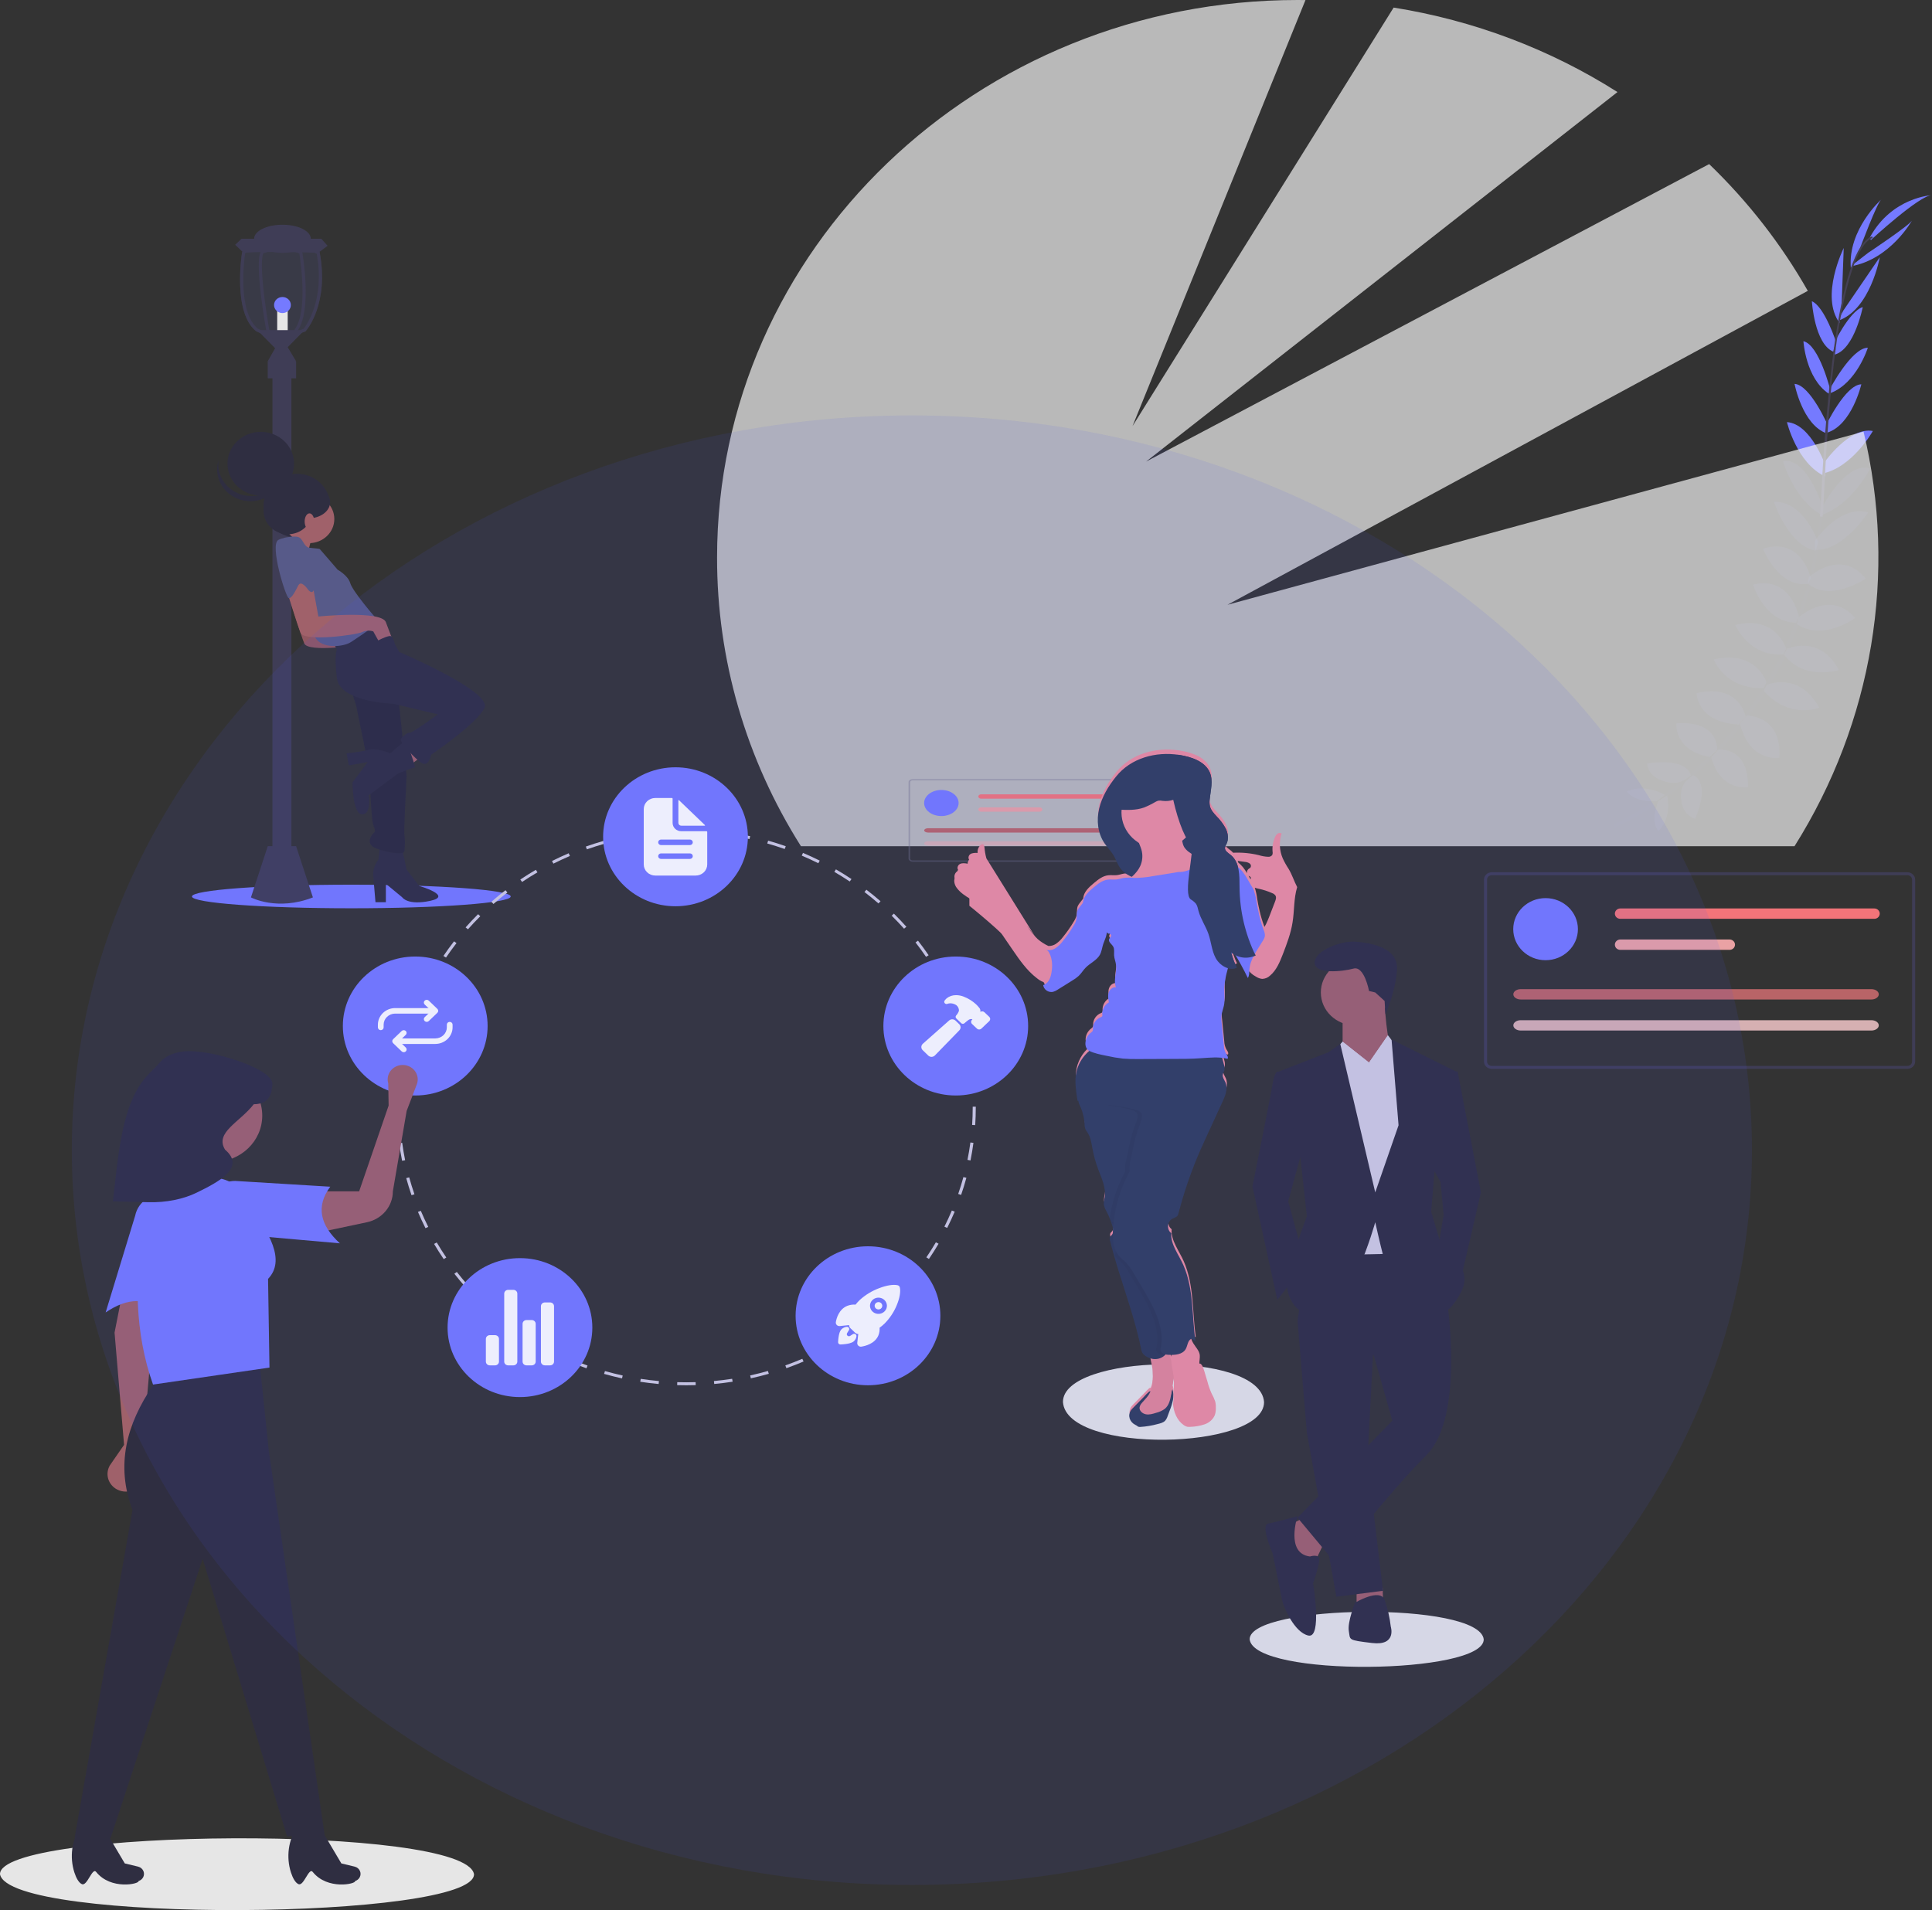 <svg width="538" height="532" viewBox="0 0 538 532" fill="none" xmlns="http://www.w3.org/2000/svg">
<rect x="0" y="0" width="538" height="532" fill="#333333" stroke="none"/>
<g opacity="0.1">
<path d="M463.58 221.414C463.58 221.414 458.31 218.075 453.087 220.45C453.087 220.45 454.695 223.428 461.308 223.143L463.58 221.414Z" fill="#757AFF"/>
<path d="M464.228 221.595C464.228 221.595 465.832 227.459 461.814 231.449C461.814 231.449 459.395 229.028 461.814 223.107L464.228 221.595Z" fill="#757AFF"/>
<path d="M470.802 215.967C470.802 215.967 470.412 210.976 458.687 212.631C458.687 212.631 458.632 215.851 462.748 217.375C466.865 218.898 468.748 217.614 470.802 215.967Z" fill="#757AFF"/>
<path d="M471.522 215.929C471.522 215.929 476.484 217.461 472.063 228.023C472.063 228.023 468.791 227.319 468.203 223.119C467.616 218.919 469.374 217.461 471.522 215.929Z" fill="#757AFF"/>
<path d="M478.165 208.855C478.165 208.855 478.834 200.649 466.848 201.493C466.848 201.493 465.99 208.905 476.047 210.828L478.165 208.855Z" fill="#757AFF"/>
<path d="M486.086 199.591C486.086 199.591 484.439 190.293 472.462 193.064C472.462 193.064 472.414 201.106 484.126 201.81L486.086 199.591Z" fill="#757AFF"/>
<path d="M491.87 190.013C491.87 190.013 489.122 180.954 477.252 183.668C477.252 183.668 480.073 191.812 491.081 191.689L491.87 190.013Z" fill="#757AFF"/>
<path d="M497.368 180.662C497.368 180.662 494.679 171.261 483.216 174.074C483.216 174.074 487.042 183.005 496.613 182.255L497.368 180.662Z" fill="#757AFF"/>
<path d="M500.915 171.776C500.915 171.776 498.848 160.296 488.174 162.824C488.174 162.824 491.279 173.283 500.138 173.448L500.915 171.776Z" fill="#757AFF"/>
<path d="M504.234 161.041C504.234 161.041 501.755 149.45 490.94 152.806C490.94 152.806 495.181 163.755 503.47 162.622L504.234 161.041Z" fill="#757AFF"/>
<path d="M506.292 151.048C506.292 151.048 502.351 139.461 493.993 139.774C493.993 139.774 498.024 152.015 505.572 153.362L506.292 151.048Z" fill="#757AFF"/>
<path d="M507.6 141.301C507.6 141.301 503.312 127.351 496.51 128.425C496.51 128.425 499.478 139.09 507.36 143.471L507.6 141.301Z" fill="#757AFF"/>
</g>
<path d="M508.329 129.656C508.329 129.656 504.311 118.028 497.608 117.567C497.608 117.567 500.344 129.006 508.192 132.675L508.329 129.656Z" fill="#757AFF"/>
<path d="M509.157 118.815C509.157 118.815 504.144 107.174 499.722 106.915C499.722 106.915 501.897 118.37 508.728 120.725L509.157 118.815Z" fill="#757AFF"/>
<path d="M509.71 108.718C509.71 108.718 506.614 96.061 502.197 95.031C502.197 95.031 502.806 105.367 509.268 109.661L509.71 108.718Z" fill="#757AFF"/>
<path d="M511.378 95.505C511.378 95.505 508.136 85.433 504.547 83.897C504.547 83.897 505.259 95.772 510.55 97.971L511.378 95.505Z" fill="#757AFF"/>
<path d="M512.763 86.829L513.419 69.065C513.419 69.065 506.721 82.468 512.27 89.962L512.763 86.829Z" fill="#757AFF"/>
<path d="M517.948 69.177C517.948 69.177 522.777 56.202 523.952 55.481C523.952 55.481 514.474 63.894 515.401 74.723L517.948 69.177Z" fill="#757AFF"/>
<g opacity="0.1">
<path d="M478.491 208.798C478.491 208.798 486.99 207.727 486.733 219.265C486.733 219.265 479.053 220.463 476.548 210.927L478.491 208.798Z" fill="#757AFF"/>
<path d="M486.484 199.282C486.484 199.282 496.309 199.249 495.49 211.058C495.49 211.058 487.248 212.471 484.524 201.509L486.484 199.282Z" fill="#757AFF"/>
<path d="M491.965 190.766C491.965 190.766 500.88 186.752 506.588 197.112C506.588 197.112 498.35 200.459 491.18 192.438L491.965 190.766Z" fill="#757AFF"/>
<path d="M497.57 180.748C497.57 180.748 506.695 176.474 512.056 186.599C512.056 186.599 502.548 189.745 496.815 182.35L497.57 180.748Z" fill="#757AFF"/>
<path d="M500.799 172.023C500.799 172.023 509.585 163.965 516.597 172.118C516.597 172.118 507.621 178.747 500.391 173.818L500.799 172.023Z" fill="#757AFF"/>
<path d="M503.736 160.765C503.736 160.765 512.579 152.53 519.534 161.144C519.534 161.144 509.611 167.909 503.423 162.495L503.736 160.765Z" fill="#757AFF"/>
<path d="M505.392 150.718C505.392 150.718 512.201 140.424 520.216 142.726C520.216 142.726 513.153 153.625 505.469 153.139L505.392 150.718Z" fill="#757AFF"/>
<path d="M507.399 141.235C507.399 141.235 514.26 128.269 520.748 130.529C520.748 130.529 515.804 140.494 507.223 143.422L507.399 141.235Z" fill="#757AFF"/>
</g>
<path d="M507.87 129.002C507.87 129.002 514.925 118.798 521.533 120.042C521.533 120.042 515.769 130.389 507.188 131.954L507.87 129.002Z" fill="#757AFF"/>
<path d="M508.411 118.584C508.411 118.584 513.874 107.137 518.321 107.034C518.321 107.034 515.696 118.407 508.775 120.511L508.411 118.584Z" fill="#757AFF"/>
<path d="M509.491 108.467C509.491 108.467 515.568 96.872 520.135 96.851C520.135 96.851 517.026 106.762 509.697 109.488L509.491 108.467Z" fill="#757AFF"/>
<path d="M510.409 96.217C510.409 96.217 514.954 86.623 518.715 85.536C518.715 85.536 516.443 97.23 510.906 98.762L510.409 96.217Z" fill="#757AFF"/>
<path d="M513.308 86.491L523.463 71.635C523.463 71.635 520.864 86.289 511.824 89.341L513.308 86.491Z" fill="#757AFF"/>
<path d="M520.281 70.371C520.281 70.371 532.086 62.547 532.511 61.279C532.511 61.279 526.507 72.24 515.358 74.175L520.281 70.371Z" fill="#757AFF"/>
<path d="M520.984 66.85C520.984 66.85 534.539 54.337 538 54.353C538 54.353 526.82 54.843 520.658 66.183L520.984 66.85Z" fill="#757AFF"/>
<path d="M510.538 98.074L511.031 98.136C513.578 78.989 517.292 67.665 521.49 66.273L521.327 65.825C516.88 67.307 513.149 78.458 510.538 98.074Z" fill="#444053"/>
<path d="M506.794 143.85L507.54 143.912C507.694 142.125 507.815 140.292 507.896 138.472C508.608 122.624 509.714 108.076 511.164 97.168L510.735 96.654C509.281 107.582 507.866 122.574 507.154 138.439C507.068 140.251 506.948 142.071 506.794 143.85Z" fill="#444053"/>
<path opacity="0.1" d="M449.661 230.531C449.793 230.473 462.929 224.844 476.561 211.408C484.547 203.54 491.184 194.507 496.223 184.643C502.523 172.319 506.365 157.175 507.656 142.462L506.88 142.812C503.985 175.832 488.328 198.401 475.875 210.688C462.375 224.004 449.39 229.579 449.262 229.629L449.661 230.531Z" fill="#444053"/>
<path d="M97.833 252.974C122.346 252.974 142.217 251.503 142.217 249.688C142.217 247.874 122.346 246.403 97.833 246.403C73.32 246.403 53.449 247.874 53.449 249.688C53.449 251.503 73.32 252.974 97.833 252.974Z" fill="#757AFF"/>
<path opacity="0.1" d="M89.03 70.345L88.992 70.144L85.392 68.321H84.827L84.611 67.925H77.192L75.471 68.321H69.134L67.418 70.236L67.4 70.354C67.289 71.039 64.806 87.148 71.357 92.274L74.089 93.487H75.855L75.51 92.828L77.045 93.487H82.017L82.106 93.361L85.056 92.305L85.132 92.221C85.398 91.919 91.668 84.634 89.03 70.345Z" fill="#757AFF"/>
<path d="M80.116 86.357H77.192V93.627H80.116V86.357Z" fill="#E6E6E6"/>
<path d="M81.14 102.995H75.876V242.81H81.14V102.995Z" fill="#3F3D56"/>
<path d="M82.456 100.618H74.559V105.372H82.456V100.618Z" fill="#3F3D56"/>
<path d="M71.635 91.949L76.607 96.983L74.559 100.618L78.654 101.457L82.456 100.618L80.116 96.703L84.795 91.949H71.635Z" fill="#3F3D56"/>
<path d="M67.833 70.418L65.493 68.181L67.248 66.503H89.475L91.229 68.461L88.597 70.418C88.597 70.418 74.559 69.859 67.833 70.418Z" fill="#3F3D56"/>
<path d="M89.03 70.345L88.992 70.144L85.392 68.321L83.748 67.487L74.522 66.92L69.348 68.083L69.134 68.321L67.418 70.236L67.4 70.353C67.289 71.039 64.806 87.148 71.357 92.274L74.089 93.487L76.387 94.508L75.855 93.487L74.981 91.818C74.065 86.723 72.053 73.337 73.337 70.541L78.642 68.905L83.351 70.577C83.675 72.588 85.775 86.684 82.096 91.709L82.017 91.818V93.392L85.056 92.305L85.132 92.221C85.398 91.919 91.668 84.634 89.03 70.345ZM84.526 91.597L82.894 92.184V92.078C86.93 86.32 84.293 70.86 84.178 70.2L84.137 69.959L79.522 68.321L78.666 68.016L77.677 68.321L72.729 69.847L72.644 69.99C70.763 73.214 73.989 91.253 74.127 92.019L74.138 92.081L74.486 92.746L71.869 91.591C66.034 86.947 68.035 72.073 68.248 70.6L69.828 68.838L72.126 68.321L74.597 67.764L78.666 68.016L83.503 68.315L83.514 68.321L88.203 70.692C90.525 83.653 85.196 90.769 84.526 91.597H84.526Z" fill="#3F3D56"/>
<path d="M78.654 70.418C83.015 70.418 86.55 68.665 86.55 66.503C86.55 64.341 83.015 62.588 78.654 62.588C74.293 62.588 70.757 64.341 70.757 66.503C70.757 68.665 74.293 70.418 78.654 70.418Z" fill="#3F3D56"/>
<path d="M74.559 235.679L69.88 249.941C69.88 249.941 77.192 253.855 87.135 249.941L82.456 235.679H74.559Z" fill="#3F3D56"/>
<path d="M78.654 87.196C79.946 87.196 80.993 86.194 80.993 84.959C80.993 83.723 79.946 82.722 78.654 82.722C77.362 82.722 76.314 83.723 76.314 84.959C76.314 86.194 77.362 87.196 78.654 87.196Z" fill="#757AFF"/>
<path d="M86.902 149.694C86.902 149.694 85.043 155.025 86.076 156.21C87.109 157.395 79.88 152.656 79.88 152.656L83.804 148.312L86.902 149.694Z" fill="#A0616A"/>
<path d="M82.663 149.685C87.784 149.685 91.936 145.716 91.936 140.819C91.936 135.923 87.784 131.954 82.663 131.954C77.542 131.954 73.391 135.923 73.391 140.819C73.391 145.716 77.542 149.685 82.663 149.685Z" fill="#2F2E41"/>
<path d="M118.706 209.723L113.956 213.277L111.271 209.13L116.021 205.971L118.706 209.723Z" fill="#A0616A"/>
<path d="M111.994 236.479L113.233 242.206L116.744 246.747C116.744 246.747 126.244 249.512 119.842 250.894C113.44 252.276 111.994 249.907 111.994 249.907L107.451 246.155V251.289H104.56L103.94 243.983C103.94 243.983 103.527 241.811 105.386 239.441L105.799 235.887L111.994 236.479Z" fill="#2F2E41"/>
<path d="M88.038 165.59L89.69 174.673C89.69 174.673 107.244 172.896 108.483 176.253C109.723 179.609 110.136 180.597 110.136 180.597L106.625 181.782L104.973 178.82C104.469 178.649 103.935 178.579 103.402 178.613C102.87 178.647 102.35 178.784 101.875 179.017C100.223 179.807 85.766 181.782 84.734 179.215C83.701 176.648 80.81 167.169 80.81 167.169L85.147 163.812L88.038 165.59Z" fill="#A0616A"/>
<path opacity="0.1" d="M88.038 165.59L89.69 174.673C89.69 174.673 107.244 172.896 108.483 176.253C109.723 179.609 110.136 180.597 110.136 180.597L106.625 181.782L104.973 178.82C104.469 178.649 103.935 178.579 103.402 178.613C102.87 178.647 102.35 178.784 101.875 179.017C100.223 179.807 85.766 181.782 84.734 179.215C83.701 176.648 80.81 167.169 80.81 167.169L85.147 163.812L88.038 165.59Z" fill="black"/>
<path d="M97.744 191.852L99.19 196.591L102.907 214.758C102.907 214.758 103.32 228.186 103.94 229.765C104.559 231.345 104.559 231.542 103.94 232.135C103.32 232.727 102.081 234.702 103.94 235.887C105.799 237.071 112.407 238.454 112.614 237.071C112.82 235.689 112.82 233.517 112.614 232.53C112.407 231.542 113.233 216.14 113.233 216.14L110.755 192.642L102.288 188.89L97.744 191.852Z" fill="#2F2E41"/>
<path opacity="0.1" d="M97.744 191.852L99.19 196.591L102.907 214.758C102.907 214.758 103.32 228.186 103.94 229.765C104.559 231.345 104.559 231.542 103.94 232.135C103.32 232.727 102.081 234.702 103.94 235.887C105.799 237.071 112.407 238.454 112.614 237.071C112.82 235.689 112.82 233.517 112.614 232.53C112.407 231.542 113.233 216.14 113.233 216.14L110.755 192.642L102.288 188.89L97.744 191.852Z" fill="black"/>
<path d="M106.625 173.291L111.168 181.584C111.168 181.584 137.19 192.642 134.918 197.184C132.646 201.726 120.049 210.216 120.049 210.216C120.049 210.216 119.429 213.573 117.57 212.586C115.712 211.599 111.168 206.465 111.581 205.872C111.994 205.28 113.44 203.898 114.059 204.095C114.679 204.293 121.907 198.961 121.907 198.961L109.516 195.999C109.516 195.999 94.647 195.604 93.82 188.89C92.994 182.177 93.82 180.992 93.82 180.992L92.788 178.82L101.255 173.883L106.625 173.291Z" fill="#2F2E41"/>
<path d="M113.027 206.07L108.69 209.821C108.69 209.821 104.973 208.242 102.701 208.834C100.429 209.426 96.505 209.821 96.505 209.821L97.125 213.178L102.394 212.249L98.157 217.917C98.157 217.917 98.157 226.803 100.842 226.803C103.527 226.803 102.701 221.472 102.701 221.472L110.962 215.35C110.962 215.35 115.092 213.771 115.505 213.771C115.918 213.771 113.027 206.07 113.027 206.07Z" fill="#2F2E41"/>
<path d="M86.076 151.273C89.954 151.273 93.098 148.268 93.098 144.56C93.098 140.852 89.954 137.846 86.076 137.846C82.198 137.846 79.054 140.852 79.054 144.56C79.054 148.268 82.198 151.273 86.076 151.273Z" fill="#A0616A"/>
<path d="M79.158 149.793C79.158 149.793 82.462 149.003 83.495 149.793C84.527 150.582 84.734 152.36 86.179 152.557C87.625 152.755 88.864 152.755 89.07 152.952C89.277 153.149 94.027 158.678 94.027 158.678C94.027 158.678 96.918 160.258 97.538 162.43C98.157 164.602 104.353 171.909 105.179 172.698C106.005 173.488 99.81 177.437 97.744 178.82C95.679 180.202 89.69 180.794 87.831 177.635C85.973 174.476 75.853 153.939 79.158 149.793Z" fill="#575A89"/>
<path d="M87.005 162.628L88.657 171.711C88.657 171.711 106.212 169.934 107.451 173.291C108.69 176.648 109.103 177.635 109.103 177.635L105.592 178.82L103.94 175.858C103.437 175.687 102.902 175.617 102.37 175.651C101.837 175.685 101.317 175.822 100.842 176.055C99.19 176.845 84.734 178.82 83.701 176.253C82.668 173.686 79.777 164.207 79.777 164.207L84.114 160.85L87.005 162.628Z" fill="#A0616A"/>
<path d="M83.059 150.623C83.059 150.623 88.038 160.653 87.625 163.417C87.212 166.182 85.766 164.207 85.766 164.207C85.766 164.207 83.907 161.443 83.081 163.023C82.255 164.602 81.223 166.774 80.397 166.577C79.57 166.379 75.027 151.767 77.505 150.385C79.984 149.003 83.059 150.623 83.059 150.623Z" fill="#575A89"/>
<path d="M72.618 138.012C77.739 138.012 81.891 134.043 81.891 129.146C81.891 124.25 77.739 120.28 72.618 120.28C67.497 120.28 63.346 124.25 63.346 129.146C63.346 134.043 67.497 138.012 72.618 138.012Z" fill="#2F2E41"/>
<path d="M64.62 136.487C65.82 137.317 67.211 137.859 68.675 138.07C70.14 138.28 71.635 138.152 73.037 137.696C74.439 137.24 75.707 136.47 76.734 135.45C77.76 134.43 78.517 133.189 78.939 131.832C78.779 133.048 78.358 134.219 77.7 135.272C77.043 136.324 76.165 137.235 75.121 137.946C74.077 138.657 72.891 139.154 71.636 139.405C70.381 139.655 69.086 139.655 67.831 139.403C66.577 139.15 65.391 138.652 64.348 137.94C63.305 137.227 62.428 136.316 61.772 135.263C61.116 134.21 60.696 133.038 60.537 131.822C60.379 130.606 60.486 129.371 60.852 128.196C60.644 129.775 60.884 131.377 61.547 132.836C62.21 134.295 63.272 135.556 64.62 136.487Z" fill="#2F2E41"/>
<path d="M80.191 148.799C83.946 148.799 86.99 145.888 86.99 142.297C86.99 138.706 83.946 135.795 80.191 135.795C76.435 135.795 73.391 138.706 73.391 142.297C73.391 145.888 76.435 148.799 80.191 148.799Z" fill="#2F2E41"/>
<path d="M85.909 144.366C89.237 144.366 91.936 142.348 91.936 139.859C91.936 137.37 89.237 135.352 85.909 135.352C82.58 135.352 79.882 137.37 79.882 139.859C79.882 142.348 82.58 144.366 85.909 144.366Z" fill="#2F2E41"/>
<path d="M86.179 147.522C86.921 147.522 87.522 146.505 87.522 145.251C87.522 143.997 86.921 142.98 86.179 142.98C85.438 142.98 84.837 143.997 84.837 145.251C84.837 146.505 85.438 147.522 86.179 147.522Z" fill="#A0616A"/>
<path d="M104.606 178.733C104.606 178.733 108.262 176.728 108.941 177.231C109.619 177.734 109.921 179.307 109.921 179.307L105.695 180.893L104.456 178.721L104.606 178.733Z" fill="#2F2E41"/>
<g clip-path="url(#clip0)">
<path d="M413.171 456.591C413.268 466.352 349.209 467.246 347.989 456.591C347.892 446.831 411.951 445.936 413.171 456.591Z" fill="#E6E6E6"/>
<path d="M363.052 422.705L358.291 425.198L361.32 434.756L366.081 435.172L368.678 429.77L363.052 422.705Z" fill="#9F616A"/>
<path d="M377.767 441.821V446.392L385.124 445.977L385.022 442.212L377.767 441.821Z" fill="#9F616A"/>
<path d="M361.32 367.849L363.917 399.017L372.14 444.73L385.124 443.068L380.796 406.913L382.528 373.667L361.32 367.849Z" fill="#2F2E41"/>
<path d="M395.944 344.578L364.783 344.993L361.32 367.849L382.527 377.408L387.721 395.693L361.32 422.705L371.708 435.172C371.708 435.172 386.423 416.056 397.243 405.251C408.063 394.446 402.869 361.616 402.869 361.616L395.944 344.578Z" fill="#2F2E41"/>
<path d="M377.334 285.566C382.593 285.566 386.855 281.473 386.855 276.424C386.855 271.375 382.593 267.281 377.334 267.281C372.075 267.281 367.812 271.375 367.812 276.424C367.812 281.473 372.075 285.566 377.334 285.566Z" fill="#9F616A"/>
<path d="M373.872 282.657V291.8L380.363 301.774C380.363 301.774 390.318 294.709 388.154 293.047C385.99 291.384 385.557 278.502 385.557 278.502L373.872 282.657Z" fill="#9F616A"/>
<path d="M373.872 290.138L367.379 297.618L369.976 349.564L390.318 349.148L393.78 303.851L389.452 292.215L386.484 288.337L381.229 295.956L373.872 290.138Z" fill="#D0CDE1"/>
<path d="M363.484 317.15L358.724 334.604L363.484 352.058L355.694 362.032L348.769 330.448C348.769 330.448 353.963 304.683 354.396 301.774C354.828 298.865 355.694 298.449 355.694 298.449L359.156 298.865L363.484 317.15Z" fill="#2F2E41"/>
<path d="M398.108 323.799L401.138 329.201L402.003 338.344L400.272 348.733L406.331 358.291L412.39 332.11L405.899 298.449H403.302L398.108 323.799Z" fill="#2F2E41"/>
<path d="M361.32 422.289C361.32 422.289 355.261 423.952 353.097 424.367C350.933 424.783 354.396 432.679 354.396 432.679C354.396 432.679 356.56 443.483 356.992 445.561C357.425 447.639 360.455 454.704 364.35 455.535C368.245 456.366 365.648 440.99 365.648 440.99C365.648 440.99 367.38 436.003 367.38 434.341C367.38 432.679 364.783 433.51 364.783 433.51C357.858 432.679 361.32 422.289 361.32 422.289Z" fill="#2F2E41"/>
<path d="M375.603 454.288C376.036 456.782 375.17 456.782 382.095 457.613C389.019 458.444 387.288 453.042 387.288 453.042C386.999 450.495 386.418 447.986 385.557 445.561C384.259 442.237 377.334 446.392 377.334 446.392C377.334 446.392 375.17 451.795 375.603 454.288Z" fill="#2F2E41"/>
<path d="M385.568 278.792L385.794 282.488C385.794 282.488 388.587 276.424 389.019 270.19C389.452 263.957 382.095 262.71 377.767 262.294C373.439 261.879 366.081 264.788 366.081 268.112C366.081 271.437 373.871 270.606 376.901 269.775C379.931 268.944 381.229 276.008 381.229 276.008L382.96 276.424L385.568 278.792Z" fill="#2F2E41"/>
<path d="M371.317 293.081L373.872 290.138L381.229 295.956L373.872 300.942L371.317 293.081Z" fill="#D0CDE1"/>
<path d="M389.452 292.215L386.423 288.475L381.229 295.955L387.721 300.527L389.452 292.215Z" fill="#D0CDE1"/>
<path d="M362.186 322.968L363.917 338.759L360.455 348.318L358.291 357.46C358.291 357.46 358.291 366.187 366.947 366.603C375.603 367.018 382.96 340.422 382.96 340.422C382.96 340.422 384.259 346.24 385.124 349.564C385.99 352.889 400.705 366.187 400.705 366.187C400.705 366.187 404.167 365.772 407.197 359.122C410.226 352.473 401.138 346.24 401.138 346.24L398.541 337.513L399.407 326.708L405.466 298.449L387.505 289.514L389.452 313.41L382.96 332.11L373.222 290.761L369.976 293.047L356.127 298.449L362.186 322.968Z" fill="#2F2E41"/>
<path d="M191.141 385.824C190.285 385.817 189.419 385.811 188.569 385.786L188.595 384.963C189.437 384.988 190.297 384.999 191.141 385C191.988 385 192.852 384.987 193.708 384.96L193.736 385.783C192.87 385.81 191.997 385.824 191.141 385.824ZM183.413 385.476C181.706 385.32 179.982 385.11 178.289 384.851L178.424 384.038C180.099 384.294 181.805 384.503 183.494 384.656L183.413 385.476ZM198.891 385.467L198.809 384.647C200.498 384.492 202.204 384.282 203.879 384.023L204.015 384.836C202.322 385.098 200.598 385.31 198.891 385.467H198.891ZM173.216 383.911C171.544 383.547 169.862 383.126 168.216 382.659L168.46 381.869C170.087 382.331 171.751 382.748 173.405 383.108L173.216 383.911ZM209.087 383.891L208.896 383.088C210.554 382.725 212.218 382.306 213.841 381.843L214.085 382.633C212.444 383.101 210.763 383.524 209.087 383.891H209.087ZM163.311 381.1C161.698 380.531 160.084 379.905 158.514 379.238L158.861 378.485C160.414 379.144 162.011 379.764 163.607 380.327L163.311 381.1ZM218.988 381.068L218.691 380.295C220.277 379.734 221.868 379.115 223.42 378.454L223.768 379.206C222.199 379.875 220.591 380.501 218.988 381.068H218.988ZM153.853 377.082C152.335 376.322 150.819 375.501 149.348 374.645L149.793 373.94C151.249 374.788 152.748 375.599 154.25 376.352L153.853 377.082ZM228.416 377.052L228.019 376.322C229.517 375.57 231.013 374.759 232.465 373.912L232.911 374.615C231.443 375.472 229.931 376.291 228.416 377.052H228.416ZM145.016 371.935C143.61 370.993 142.216 369.994 140.874 368.966L141.408 368.322C142.737 369.339 144.116 370.328 145.506 371.26L145.016 371.935ZM237.236 371.906L236.744 371.231C238.135 370.298 239.512 369.309 240.837 368.293L241.372 368.937C240.033 369.964 238.642 370.963 237.236 371.906ZM136.938 365.749C135.667 364.641 134.417 363.48 133.224 362.299L133.84 361.726C135.02 362.894 136.256 364.043 137.514 365.139L136.938 365.749ZM245.304 365.72L244.727 365.111C245.982 364.016 247.217 362.867 248.4 361.696L249.015 362.268C247.821 363.453 246.572 364.614 245.304 365.72ZM129.747 358.63C128.634 357.377 127.549 356.074 126.522 354.757L127.208 354.263C128.225 355.566 129.299 356.856 130.4 358.095L129.747 358.63ZM252.491 358.596L251.839 358.062C252.94 356.821 254.013 355.53 255.03 354.225L255.717 354.718C254.689 356.037 253.604 357.342 252.491 358.596V358.596ZM123.561 350.694C122.623 349.314 121.72 347.889 120.877 346.459L121.624 346.054C122.457 347.469 123.351 348.878 124.279 350.243L123.561 350.694ZM258.679 350.649L257.96 350.199C258.889 348.832 259.782 347.42 260.616 346.001L261.363 346.406C260.52 347.84 259.617 349.267 258.679 350.649ZM118.482 342.069C117.736 340.586 117.031 339.063 116.387 337.541L117.181 337.231C117.818 338.737 118.516 340.244 119.254 341.71L118.482 342.069ZM263.759 342.004L262.987 341.646C263.725 340.178 264.422 338.667 265.06 337.154L265.855 337.463C265.21 338.992 264.505 340.52 263.759 342.004ZM114.596 332.887C114.054 331.323 113.558 329.723 113.123 328.131L113.953 327.922C114.383 329.497 114.873 331.08 115.41 332.627L114.596 332.887ZM267.642 332.8L266.828 332.541C267.362 330.996 267.85 329.412 268.28 327.835L269.11 328.043C268.675 329.638 268.182 331.238 267.642 332.8ZM111.973 323.296C111.645 321.68 111.368 320.032 111.148 318.399L111.999 318.293C112.216 319.91 112.49 321.54 112.814 323.138L111.973 323.296ZM270.254 323.205L269.412 323.049C269.734 321.451 270.007 319.821 270.221 318.203L271.072 318.307C270.855 319.942 270.58 321.59 270.254 323.205V323.205ZM110.653 313.462C110.543 311.82 110.486 310.152 110.484 308.503L111.342 308.502C111.343 310.134 111.4 311.784 111.508 313.408L110.653 313.462ZM271.562 313.369L270.706 313.317C270.813 311.695 270.867 310.044 270.867 308.412L270.867 308.231H271.724L271.725 308.409C271.725 310.061 271.67 311.729 271.562 313.369ZM111.497 303.596L110.641 303.545C110.747 301.901 110.91 300.239 111.124 298.607L111.975 298.71C111.763 300.325 111.602 301.969 111.497 303.596ZM270.695 303.326C270.583 301.698 270.416 300.055 270.198 298.441L271.048 298.335C271.269 299.966 271.438 301.626 271.551 303.272L270.695 303.326ZM112.778 293.863L111.936 293.708C112.26 292.091 112.643 290.463 113.075 288.869L113.905 289.076C113.478 290.654 113.099 292.264 112.778 293.863ZM269.376 293.598C269.049 291.998 268.664 290.388 268.232 288.814L269.061 288.604C269.498 290.195 269.887 291.822 270.218 293.439L269.376 293.598ZM115.351 284.369L114.536 284.11C115.075 282.546 115.674 280.976 116.318 279.445L117.113 279.753C116.476 281.268 115.883 282.821 115.351 284.369ZM266.769 284.112C266.231 282.566 265.633 281.018 264.993 279.51L265.787 279.199C266.434 280.723 267.039 282.288 267.583 283.85L266.769 284.112ZM119.182 275.258L118.409 274.901C119.153 273.416 119.957 271.934 120.8 270.497L121.547 270.901C120.714 272.322 119.918 273.788 119.182 275.258ZM262.915 275.033C262.176 273.571 261.377 272.11 260.54 270.692L261.286 270.286C262.132 271.719 262.94 273.196 263.686 274.674L262.915 275.033ZM124.198 266.699L123.479 266.25C124.414 264.87 125.409 263.499 126.436 262.178L127.123 262.67C126.108 263.978 125.123 265.333 124.198 266.699ZM257.879 266.505C256.951 265.144 255.964 263.793 254.945 262.489L255.631 261.995C256.661 263.313 257.659 264.679 258.597 266.054L257.879 266.505ZM130.31 258.83L129.656 258.296C130.767 257.042 131.935 255.805 133.127 254.62L133.744 255.193C132.564 256.365 131.409 257.588 130.31 258.83ZM251.749 258.66C250.646 257.422 249.487 256.202 248.304 255.033L248.919 254.46C250.114 255.64 251.286 256.874 252.4 258.125L251.749 258.66ZM137.412 251.773L136.835 251.164C138.104 250.054 139.425 248.97 140.763 247.943L141.299 248.586C139.975 249.603 138.668 250.675 137.412 251.773ZM244.625 251.624C243.367 250.531 242.056 249.461 240.727 248.446L241.261 247.802C242.604 248.828 243.93 249.908 245.201 251.013L244.625 251.624ZM145.388 245.644L144.896 244.969C146.299 244.025 147.753 243.112 149.217 242.255L149.664 242.959C148.215 243.806 146.776 244.709 145.388 245.644ZM236.626 245.512C235.229 244.579 233.786 243.679 232.336 242.836L232.78 242.132C234.246 242.983 235.705 243.893 237.116 244.837L236.626 245.512ZM154.108 240.543L153.709 239.813C155.226 239.05 156.788 238.323 158.354 237.654L158.703 238.406C157.154 239.068 155.608 239.787 154.108 240.543ZM227.875 240.43C226.369 239.677 224.817 238.961 223.262 238.303L223.609 237.549C225.18 238.215 226.749 238.938 228.272 239.699L227.875 240.43ZM163.43 236.559L163.132 235.786C164.74 235.215 166.389 234.687 168.033 234.216L168.278 235.005C166.652 235.471 165.021 235.994 163.43 236.559H163.43ZM218.514 236.465C216.92 235.905 215.287 235.388 213.66 234.929L213.902 234.138C215.547 234.603 217.198 235.126 218.809 235.692L218.514 236.465ZM173.221 233.756L173.03 232.953C174.698 232.586 176.404 232.266 178.1 232.002L178.237 232.815C176.56 233.076 174.872 233.393 173.221 233.756ZM208.712 233.696C207.059 233.338 205.37 233.027 203.692 232.772L203.827 231.958C205.522 232.217 207.229 232.531 208.901 232.893L208.712 233.696ZM183.306 232.185L183.223 231.365C184.926 231.206 186.661 231.098 188.378 231.043L188.407 231.866C186.707 231.921 184.991 232.028 183.306 232.185ZM198.621 232.159C196.934 232.008 195.217 231.906 193.52 231.858L193.545 231.035C195.261 231.084 196.996 231.186 198.701 231.339L198.621 232.159Z" fill="#D0CDE1"/>
<path d="M188.102 252.412C199.234 252.412 208.258 243.747 208.258 233.059C208.258 222.371 199.234 213.706 188.102 213.706C176.971 213.706 167.947 222.371 167.947 233.059C167.947 243.747 176.971 252.412 188.102 252.412Z" fill="#757AFF"/>
<path d="M266.15 305.118C277.281 305.118 286.305 296.453 286.305 285.765C286.305 275.076 277.281 266.412 266.15 266.412C255.019 266.412 245.995 275.076 245.995 285.765C245.995 296.453 255.019 305.118 266.15 305.118Z" fill="#757AFF"/>
<path d="M241.707 385.824C252.838 385.824 261.862 377.159 261.862 366.471C261.862 355.782 252.838 347.118 241.707 347.118C230.575 347.118 221.551 355.782 221.551 366.471C221.551 377.159 230.575 385.824 241.707 385.824Z" fill="#757AFF"/>
<path d="M144.79 389.118C155.922 389.118 164.946 380.453 164.946 369.765C164.946 359.076 155.922 350.412 144.79 350.412C133.659 350.412 124.635 359.076 124.635 369.765C124.635 380.453 133.659 389.118 144.79 389.118Z" fill="#757AFF"/>
<path d="M115.63 305.118C126.761 305.118 135.785 296.453 135.785 285.765C135.785 275.076 126.761 266.412 115.63 266.412C104.498 266.412 95.475 275.076 95.475 285.765C95.475 296.453 104.498 305.118 115.63 305.118Z" fill="#757AFF"/>
<path d="M196.74 231.516H189.709C189.07 231.516 188.457 231.272 188.005 230.838C187.553 230.404 187.299 229.815 187.299 229.201V222.451C187.299 222.426 187.294 222.401 187.284 222.377C187.274 222.354 187.259 222.333 187.24 222.315C187.222 222.297 187.199 222.283 187.175 222.273C187.151 222.263 187.125 222.258 187.098 222.258H182.478C181.626 222.258 180.809 222.583 180.206 223.162C179.603 223.741 179.264 224.526 179.264 225.344V240.774C179.264 241.592 179.603 242.377 180.206 242.956C180.809 243.534 181.626 243.859 182.478 243.859H193.727C194.579 243.859 195.396 243.534 195.999 242.956C196.602 242.377 196.94 241.592 196.94 240.774V231.709C196.94 231.683 196.935 231.658 196.925 231.635C196.915 231.612 196.9 231.59 196.882 231.572C196.863 231.554 196.841 231.54 196.816 231.531C196.792 231.521 196.766 231.516 196.74 231.516ZM192.12 239.231H184.085C183.872 239.231 183.668 239.149 183.517 239.005C183.366 238.86 183.282 238.664 183.282 238.459C183.282 238.255 183.366 238.058 183.517 237.914C183.668 237.769 183.872 237.688 184.085 237.688H192.12C192.333 237.688 192.537 237.769 192.688 237.914C192.839 238.058 192.923 238.255 192.923 238.459C192.923 238.664 192.839 238.86 192.688 239.005C192.537 239.149 192.333 239.231 192.12 239.231ZM192.12 235.373H184.085C183.872 235.373 183.668 235.292 183.517 235.147C183.366 235.003 183.282 234.806 183.282 234.602C183.282 234.397 183.366 234.201 183.517 234.056C183.668 233.912 183.872 233.83 184.085 233.83H192.12C192.333 233.83 192.537 233.912 192.688 234.056C192.839 234.201 192.923 234.397 192.923 234.602C192.923 234.806 192.839 235.003 192.688 235.147C192.537 235.292 192.333 235.373 192.12 235.373Z" fill="white"/>
<path d="M196.299 229.809L189.077 222.874C189.063 222.861 189.045 222.852 189.026 222.848C189.006 222.845 188.986 222.846 188.968 222.854C188.95 222.861 188.934 222.873 188.923 222.889C188.912 222.905 188.906 222.923 188.906 222.942V229.202C188.906 229.406 188.991 229.602 189.141 229.747C189.292 229.892 189.496 229.973 189.709 229.973H196.228C196.248 229.973 196.267 229.967 196.283 229.957C196.3 229.946 196.313 229.931 196.32 229.913C196.328 229.896 196.33 229.877 196.326 229.858C196.322 229.839 196.313 229.822 196.299 229.809L196.299 229.809Z" fill="white"/>
<path d="M244.622 362.658C244.375 362.658 244.135 362.741 243.944 362.891C243.753 363.042 243.623 363.252 243.575 363.484C243.527 363.717 243.564 363.959 243.681 364.168C243.797 364.377 243.986 364.541 244.214 364.632C244.442 364.722 244.696 364.734 244.933 364.665C245.169 364.596 245.374 364.451 245.511 364.253C245.648 364.056 245.71 363.819 245.685 363.583C245.661 363.347 245.552 363.126 245.377 362.958C245.278 362.863 245.16 362.788 245.031 362.736C244.901 362.685 244.762 362.658 244.622 362.658Z" fill="white"/>
<path d="M250.568 358.557V358.553C250.534 358.411 250.46 358.281 250.353 358.177C250.246 358.073 250.111 358 249.963 357.966C248.77 357.686 246.894 357.984 244.815 358.783C242.816 359.53 240.987 360.642 239.429 362.058C239.004 362.464 238.609 362.899 238.247 363.358C237.447 363.305 236.645 363.429 235.903 363.72C233.592 364.696 232.932 367.195 232.756 368.221C232.731 368.367 232.741 368.516 232.785 368.658C232.83 368.799 232.908 368.929 233.013 369.037C233.118 369.145 233.248 369.228 233.392 369.279C233.536 369.331 233.691 369.35 233.844 369.335H233.85L236.424 369.066C236.427 369.097 236.43 369.126 236.433 369.152C236.466 369.454 236.606 369.735 236.829 369.949L238.086 371.156C238.308 371.37 238.601 371.505 238.914 371.537L239.001 371.545L238.72 374.014V374.019C238.707 374.144 238.719 374.271 238.757 374.392C238.794 374.513 238.856 374.626 238.939 374.724C239.022 374.821 239.124 374.903 239.24 374.963C239.355 375.023 239.482 375.06 239.613 375.073C239.643 375.076 239.674 375.078 239.705 375.078C239.761 375.078 239.816 375.074 239.871 375.065C240.946 374.899 243.547 374.273 244.561 372.043C244.862 371.332 244.991 370.566 244.94 369.801C245.42 369.454 245.874 369.074 246.298 368.665C247.772 367.184 248.932 365.441 249.712 363.534C250.54 361.561 250.852 359.746 250.568 358.557ZM246.284 365.277C245.955 365.593 245.536 365.808 245.08 365.896C244.624 365.983 244.151 365.939 243.721 365.768C243.291 365.597 242.924 365.308 242.665 364.937C242.406 364.565 242.268 364.129 242.268 363.682C242.268 363.236 242.405 362.799 242.664 362.427C242.922 362.056 243.289 361.766 243.719 361.595C244.148 361.424 244.621 361.379 245.078 361.466C245.534 361.553 245.953 361.768 246.282 362.083L246.284 362.085C246.725 362.502 246.975 363.07 246.98 363.664C246.984 364.258 246.743 364.83 246.309 365.253L246.284 365.277Z" fill="white"/>
<path d="M237.942 371.483C237.787 371.465 237.63 371.501 237.501 371.586C237.246 371.753 236.989 371.92 236.729 372.081C236.617 372.151 236.483 372.182 236.35 372.17C236.217 372.158 236.091 372.103 235.995 372.014C235.898 371.926 235.834 371.808 235.815 371.681C235.796 371.554 235.822 371.424 235.889 371.313L236.375 370.506C236.445 370.408 236.483 370.293 236.487 370.175C236.49 370.057 236.458 369.94 236.394 369.839C236.33 369.738 236.237 369.657 236.126 369.605C236.015 369.554 235.891 369.534 235.769 369.549C235.229 369.614 234.727 369.85 234.343 370.219C234.196 370.36 233.751 370.789 233.511 372.42C233.443 372.888 233.4 373.36 233.382 373.833C233.38 373.914 233.394 373.994 233.425 374.069C233.455 374.145 233.5 374.213 233.558 374.272C233.616 374.331 233.685 374.378 233.762 374.41C233.839 374.443 233.922 374.461 234.006 374.463C234.011 374.463 234.017 374.463 234.022 374.463H234.038C234.531 374.447 235.023 374.406 235.511 374.34C237.211 374.11 237.657 373.682 237.803 373.541C238.19 373.172 238.435 372.688 238.499 372.168C238.52 372.006 238.473 371.843 238.368 371.715C238.263 371.586 238.11 371.503 237.942 371.483Z" fill="white"/>
<path d="M137.854 380.281H136.394C136.103 380.281 135.825 380.17 135.619 379.973C135.414 379.776 135.298 379.508 135.298 379.23V372.92C135.298 372.641 135.414 372.373 135.619 372.176C135.825 371.979 136.103 371.868 136.394 371.868H137.854C138.144 371.868 138.423 371.979 138.628 372.176C138.834 372.373 138.949 372.641 138.949 372.92V379.23C138.949 379.508 138.834 379.776 138.628 379.973C138.423 380.17 138.144 380.281 137.854 380.281Z" fill="white"/>
<path d="M148.076 380.281H146.616C146.325 380.281 146.047 380.17 145.841 379.973C145.636 379.776 145.521 379.508 145.521 379.23V368.713C145.521 368.434 145.636 368.167 145.841 367.97C146.047 367.772 146.325 367.661 146.616 367.661H148.076C148.367 367.661 148.645 367.772 148.851 367.97C149.056 368.167 149.171 368.434 149.171 368.713V379.23C149.171 379.508 149.056 379.776 148.851 379.973C148.645 380.17 148.367 380.281 148.076 380.281Z" fill="white"/>
<path d="M153.187 380.281H151.727C151.436 380.281 151.158 380.17 150.952 379.973C150.747 379.776 150.632 379.508 150.632 379.229V363.805C150.632 363.527 150.747 363.259 150.952 363.062C151.158 362.865 151.436 362.754 151.727 362.754H153.187C153.478 362.754 153.756 362.865 153.962 363.062C154.167 363.259 154.282 363.527 154.282 363.805V379.229C154.282 379.508 154.167 379.776 153.962 379.973C153.756 380.17 153.478 380.281 153.187 380.281Z" fill="white"/>
<path d="M142.965 380.281H141.505C141.214 380.281 140.936 380.17 140.73 379.973C140.525 379.776 140.409 379.508 140.409 379.229V360.3C140.409 360.021 140.525 359.754 140.73 359.556C140.936 359.359 141.214 359.248 141.505 359.248H142.965C143.255 359.248 143.534 359.359 143.739 359.556C143.945 359.754 144.06 360.021 144.06 360.3V379.229C144.06 379.368 144.032 379.504 143.977 379.632C143.922 379.76 143.841 379.875 143.739 379.973C143.638 380.071 143.517 380.148 143.384 380.201C143.251 380.254 143.109 380.281 142.965 380.281Z" fill="white"/>
<path d="M267.116 285.258L266.072 284.256C265.833 284.026 265.509 283.897 265.171 283.896C264.833 283.895 264.509 284.023 264.269 284.251L257.015 290.679C256.749 290.905 256.586 291.223 256.561 291.564C256.554 291.733 256.582 291.902 256.646 292.06C256.709 292.218 256.806 292.362 256.929 292.482L258.488 293.995L258.491 293.998C258.731 294.228 259.057 294.358 259.397 294.359H259.444C259.621 294.35 259.793 294.307 259.952 294.233C260.111 294.16 260.253 294.057 260.37 293.931L267.111 286.997C267.352 286.768 267.488 286.456 267.49 286.131C267.491 285.805 267.358 285.492 267.119 285.261L267.116 285.258Z" fill="white"/>
<path d="M275.5 283.232L275.488 283.221L274.119 281.919C274.038 281.842 273.943 281.782 273.838 281.74C273.734 281.699 273.621 281.678 273.508 281.679C273.325 281.679 273.146 281.735 272.997 281.838C272.997 281.821 272.999 281.805 273.001 281.791C273.056 281.455 272.982 281.111 272.793 280.823C272.491 280.433 272.16 280.064 271.802 279.721L271.799 279.718C270.798 278.795 269.621 278.067 268.334 277.571C267.661 277.306 266.94 277.17 266.213 277.17C265.271 277.162 264.356 277.47 263.625 278.04C263.417 278.231 263.228 278.439 263.059 278.663C262.978 278.77 262.935 278.899 262.937 279.031C262.939 279.163 262.985 279.291 263.069 279.396C263.153 279.501 263.269 279.577 263.402 279.614C263.534 279.65 263.675 279.644 263.804 279.597C263.916 279.556 264.03 279.523 264.147 279.496C264.389 279.447 264.637 279.432 264.884 279.452C265.395 279.503 265.885 279.676 266.31 279.954C266.548 280.146 266.738 280.388 266.864 280.662C266.99 280.935 267.05 281.232 267.04 281.53C266.862 282.016 266.591 282.465 266.241 282.853C266.147 282.972 266.101 283.119 266.112 283.267C266.123 283.415 266.189 283.554 266.298 283.659L267.673 284.979C267.789 285.091 267.944 285.155 268.108 285.159C268.272 285.164 268.431 285.108 268.552 285.003C268.941 284.67 269.533 284.167 269.74 284.044C269.917 283.93 270.118 283.854 270.328 283.821C270.484 283.807 270.642 283.839 270.779 283.913C270.78 283.919 270.779 283.926 270.777 283.932C270.775 283.938 270.771 283.944 270.767 283.949L270.694 284.016L270.682 284.026C270.52 284.181 270.429 284.391 270.429 284.61C270.428 284.829 270.519 285.039 270.68 285.194L270.684 285.198L272.053 286.499C272.133 286.576 272.228 286.636 272.333 286.678C272.438 286.719 272.55 286.74 272.663 286.739C272.891 286.739 273.109 286.654 273.272 286.501L275.489 284.398C275.497 284.39 275.504 284.383 275.512 284.375C275.66 284.218 275.742 284.014 275.74 283.802C275.738 283.59 275.652 283.386 275.5 283.232Z" fill="white"/>
<path d="M118.83 284.612C118.672 284.612 118.517 284.567 118.385 284.483C118.254 284.399 118.151 284.279 118.091 284.138C118.03 283.998 118.014 283.843 118.045 283.694C118.076 283.545 118.152 283.409 118.264 283.301L120.098 281.54L118.264 279.778C118.114 279.634 118.03 279.439 118.03 279.235C118.03 279.031 118.114 278.836 118.264 278.692C118.414 278.548 118.618 278.467 118.83 278.467C119.042 278.467 119.245 278.548 119.396 278.692L121.796 280.997C121.87 281.068 121.929 281.153 121.969 281.246C122.009 281.339 122.03 281.439 122.03 281.54C122.03 281.641 122.009 281.741 121.969 281.834C121.929 281.927 121.87 282.012 121.796 282.083L119.396 284.387C119.321 284.459 119.233 284.516 119.136 284.554C119.039 284.593 118.935 284.613 118.83 284.612Z" fill="white"/>
<path d="M106.029 286.917C105.924 286.917 105.82 286.897 105.723 286.859C105.626 286.82 105.538 286.763 105.464 286.692C105.389 286.621 105.33 286.536 105.29 286.443C105.25 286.35 105.229 286.25 105.229 286.149V285.381C105.236 284.161 105.743 282.992 106.641 282.129C107.54 281.266 108.756 280.778 110.027 280.772H120.43C120.642 280.772 120.846 280.853 120.996 280.997C121.146 281.141 121.23 281.336 121.23 281.54C121.23 281.744 121.146 281.939 120.996 282.083C120.846 282.227 120.642 282.308 120.43 282.308H110.03C109.182 282.313 108.371 282.638 107.771 283.214C107.172 283.79 106.834 284.569 106.829 285.383V286.149C106.829 286.25 106.809 286.35 106.769 286.443C106.728 286.536 106.669 286.621 106.595 286.692C106.521 286.763 106.433 286.82 106.336 286.859C106.239 286.897 106.134 286.917 106.029 286.917Z" fill="white"/>
<path d="M112.43 293.063C112.325 293.063 112.22 293.043 112.123 293.004C112.026 292.966 111.938 292.909 111.864 292.838L109.464 290.533C109.39 290.462 109.331 290.377 109.29 290.284C109.25 290.191 109.23 290.091 109.23 289.99C109.23 289.889 109.25 289.789 109.29 289.696C109.331 289.603 109.39 289.518 109.464 289.447L111.864 287.142C112.014 286.998 112.217 286.918 112.429 286.918C112.642 286.918 112.845 286.999 112.995 287.143C113.145 287.287 113.229 287.482 113.229 287.685C113.229 287.889 113.145 288.084 112.995 288.228L111.161 289.99L112.995 291.751C113.107 291.859 113.183 291.996 113.214 292.145C113.245 292.294 113.229 292.448 113.169 292.588C113.108 292.729 113.006 292.849 112.874 292.933C112.743 293.017 112.588 293.063 112.43 293.063Z" fill="white"/>
<path d="M110.83 290.758C110.617 290.758 110.414 290.677 110.264 290.533C110.114 290.389 110.03 290.194 110.03 289.99C110.03 289.786 110.114 289.591 110.264 289.447C110.414 289.303 110.617 289.222 110.83 289.222H121.23C122.077 289.217 122.889 288.891 123.488 288.316C124.087 287.74 124.426 286.96 124.43 286.147V285.381C124.43 285.177 124.514 284.982 124.664 284.838C124.814 284.693 125.018 284.613 125.23 284.613C125.442 284.613 125.646 284.693 125.796 284.838C125.946 284.982 126.03 285.177 126.03 285.381V286.149C126.024 287.369 125.516 288.538 124.618 289.401C123.72 290.264 122.503 290.751 121.232 290.758L110.83 290.758Z" fill="white"/>
<path d="M352 390.499C352.083 403.88 297.048 405.106 296 390.5C295.917 377.12 350.952 375.894 352 390.499Z" fill="#E6E6E6"/>
</g>
<path d="M132 521.999C132.196 534.743 2.471 535.911 0 522C-0.196 509.257 129.529 508.089 132 521.999Z" fill="#E6E6E6"/>
<path d="M34.549 402.418L30.589 408.145C30.259 408.712 30.049 409.336 29.971 409.982C29.894 410.627 29.952 411.281 30.14 411.905C30.328 412.53 30.644 413.111 31.069 413.617C31.494 414.123 32.019 414.543 32.614 414.852C33.356 415.237 34.185 415.44 35.029 415.443C35.872 415.445 36.702 415.247 37.446 414.866C38.19 414.485 38.824 413.933 39.292 413.259C39.759 412.586 40.046 411.811 40.126 411.006L39.476 405.697L42.526 371.281L47.727 348.644L36.928 345.7L31.901 371.157L34.549 402.418Z" fill="#9F616A"/>
<path d="M90.394 511.026L79.928 511.463L56.433 434.166L30.753 512.06L20.774 511.9L36.901 420.574C32.156 408.09 35.236 396.686 42.589 385.872L43.695 379.125L72.192 378.639L74.87 404.232L90.394 511.026Z" fill="#2F2E41"/>
<path d="M83.12 524.772C84.594 525.418 86.011 520.029 87.072 521.357C91.177 526.494 99.171 524.721 98.895 523.904C99.175 523.817 99.434 523.677 99.656 523.492C99.878 523.306 100.058 523.08 100.187 522.825C100.315 522.571 100.388 522.294 100.401 522.012C100.415 521.73 100.368 521.448 100.265 521.183C100.141 520.867 99.94 520.584 99.677 520.358C99.414 520.133 99.098 519.973 98.757 519.891L95.057 519.003L89.249 509.195L82.919 508.426L82.759 508.677C81.536 510.57 80.747 512.693 80.445 514.903C80.144 517.112 80.336 519.359 81.01 521.491C81.537 523.111 82.253 524.393 83.12 524.772Z" fill="#2F2E41"/>
<path d="M22.813 524.772C24.287 525.418 25.704 520.029 26.765 521.357C30.871 526.494 38.864 524.721 38.588 523.904C38.868 523.817 39.127 523.677 39.349 523.492C39.571 523.306 39.752 523.08 39.88 522.825C40.008 522.571 40.081 522.294 40.094 522.012C40.108 521.73 40.062 521.448 39.958 521.183C39.835 520.867 39.633 520.584 39.37 520.358C39.107 520.133 38.791 519.973 38.45 519.891L34.751 519.003L28.942 509.195L22.613 508.426L22.453 508.677C21.229 510.57 20.44 512.693 20.138 514.903C19.837 517.112 20.029 519.359 20.704 521.491C21.23 523.111 21.947 524.393 22.813 524.772Z" fill="#2F2E41"/>
<path d="M29.416 365.545L37.65 338.558C38.043 336.631 39.217 334.933 40.913 333.837C42.61 332.741 44.691 332.337 46.697 332.714C47.691 332.901 48.636 333.274 49.48 333.812C50.324 334.349 51.049 335.041 51.614 335.848C52.179 336.654 52.573 337.56 52.773 338.513C52.974 339.466 52.977 340.447 52.783 341.402L46.051 366.047C41.174 361.116 35.57 361.371 29.416 365.545Z" fill="#757AFF"/>
<path d="M102.196 340.416L86.603 343.719L87.273 331.81H100.012L108.22 307.922L108.113 301.74C107.943 301.17 107.907 300.571 108.007 299.985C108.107 299.4 108.341 298.843 108.691 298.354C109.042 297.866 109.501 297.458 110.035 297.16C110.569 296.862 111.165 296.681 111.781 296.63C112.488 296.572 113.199 296.687 113.847 296.966C114.495 297.244 115.059 297.675 115.485 298.22C115.912 298.765 116.187 299.405 116.285 300.08C116.383 300.755 116.301 301.443 116.046 302.079L113.241 309.405L109.398 331.81C109.398 333.817 108.684 335.765 107.374 337.33C106.065 338.895 104.238 339.984 102.196 340.416Z" fill="#9F616A"/>
<path d="M59.618 323.602C67.023 323.602 73.027 317.838 73.027 310.727C73.027 303.616 67.023 297.852 59.618 297.852C52.213 297.852 46.209 303.616 46.209 310.727C46.209 317.838 52.213 323.602 59.618 323.602Z" fill="#9F616A"/>
<path d="M62.132 337.925L42.354 338.247C45.513 328.737 47.682 319.845 47.382 312.497H62.467C61.465 320.941 61.353 329.46 62.132 337.925Z" fill="#9F616A"/>
<path d="M75.038 380.896L42.615 385.63C37.493 371.358 37.343 354.886 40.075 342.696C39.739 339.791 40.069 336.85 41.042 334.08C42.014 331.309 43.607 328.777 45.706 326.66L61.462 328.269C63.277 328.657 64.946 329.519 66.283 330.76C67.62 332.002 68.574 333.575 69.038 335.304C75.117 343.396 79.57 351.053 74.645 356.199L75.038 380.896Z" fill="#757AFF"/>
<path d="M94.648 346.294L65.484 343.719C63.44 343.719 61.478 342.939 60.033 341.551C58.587 340.162 57.774 338.279 57.774 336.316C57.774 334.352 58.587 332.469 60.033 331.081C61.478 329.693 63.44 328.913 65.484 328.913L91.967 330.522C87.863 336.065 89.2 341.297 94.648 346.294Z" fill="#757AFF"/>
<path d="M41.349 334.844L31.443 334.599C33.024 321.302 33.847 306.318 41.926 298.615C42.954 297.635 43.877 296.62 44.798 295.604C46.632 293.579 50.519 292.417 54.492 292.858L56.44 293.074C62.831 293.784 76.239 298.184 75.851 302.028C75.653 303.986 75.519 307.507 70.668 307.552C66.75 312.6 59.743 315.402 62.669 320.198C68.522 325.211 60.906 329.186 54.764 332.18C50.998 334.016 46.222 334.964 41.349 334.844Z" fill="#2F2E41"/>
<path d="M531.169 297.696H415.384C414.815 297.695 414.27 297.478 413.868 297.092C413.467 296.706 413.24 296.183 413.24 295.637V245C413.24 244.454 413.467 243.931 413.868 243.545C414.27 243.159 414.815 242.942 415.384 242.941H531.169C531.737 242.942 532.282 243.159 532.684 243.545C533.086 243.931 533.313 244.454 533.313 245V295.637C533.313 296.183 533.086 296.706 532.684 297.092C532.282 297.478 531.737 297.695 531.169 297.696ZM415.384 243.765C415.043 243.765 414.716 243.895 414.475 244.127C414.233 244.358 414.098 244.672 414.097 245V295.637C414.098 295.964 414.233 296.278 414.475 296.51C414.716 296.742 415.043 296.872 415.384 296.872H531.169C531.51 296.872 531.837 296.742 532.078 296.51C532.319 296.278 532.455 295.964 532.456 295.637V245C532.455 244.672 532.319 244.358 532.078 244.127C531.837 243.895 531.51 243.765 531.169 243.765H415.384Z" fill="#3F3D56"/>
<path d="M430.393 267.436C435.367 267.436 439.399 263.565 439.399 258.789C439.399 254.013 435.367 250.142 430.393 250.142C425.419 250.142 421.388 254.013 421.388 258.789C421.388 263.565 425.419 267.436 430.393 267.436Z" fill="#757AFF"/>
<path d="M451.191 253.024C450.793 253.024 450.412 253.176 450.13 253.446C449.849 253.717 449.69 254.083 449.69 254.465C449.69 254.848 449.849 255.214 450.13 255.485C450.412 255.755 450.793 255.907 451.191 255.907H521.949C522.347 255.907 522.729 255.755 523.01 255.485C523.292 255.214 523.45 254.848 523.45 254.465C523.45 254.083 523.292 253.717 523.01 253.446C522.729 253.176 522.347 253.024 521.949 253.024H451.191Z" fill="#F37479"/>
<path d="M451.191 261.671C450.793 261.671 450.412 261.823 450.13 262.093C449.849 262.364 449.69 262.73 449.69 263.112C449.69 263.495 449.849 263.861 450.13 264.132C450.412 264.402 450.793 264.554 451.191 264.554H481.639C482.037 264.554 482.418 264.402 482.7 264.132C482.981 263.861 483.139 263.495 483.139 263.112C483.139 262.73 482.981 262.364 482.7 262.093C482.418 261.823 482.037 261.671 481.639 261.671H451.191Z" fill="#EAA2A4"/>
<path d="M423.486 275.495C422.344 275.495 421.415 276.142 421.415 276.937C421.415 277.731 422.344 278.378 423.486 278.378H521.109C522.251 278.378 523.18 277.731 523.18 276.937C523.18 276.142 522.251 275.495 521.109 275.495H423.486Z" fill="#B96467"/>
<path d="M423.486 284.143C422.344 284.143 421.415 284.789 421.415 285.584C421.415 286.378 422.344 287.025 423.486 287.025H521.109C522.251 287.025 523.18 286.378 523.18 285.584C523.18 284.789 522.251 284.143 521.109 284.143H423.486Z" fill="#D6B0B2"/>
<path opacity="0.7" d="M518.938 120.219L341.809 168.446L503.417 81.011C496.049 68.05 486.8 56.161 475.947 45.701L319.151 128.56L450.416 25.641C431.59 13.682 410.351 5.665 388.083 2.111L315.375 118.671L363.531 0.019C362.814 0.01 362.097 0 361.378 0C272.075 0 199.681 69.513 199.681 155.261C199.634 183.622 207.717 211.449 223.043 235.693H499.712C521.497 201.061 528.393 159.647 518.938 120.219Z" fill="#F2F2F2"/>
<path opacity="0.4" d="M315.857 240H254.143C253.84 240 253.549 239.909 253.335 239.746C253.121 239.584 253 239.364 253 239.135V217.865C253 217.636 253.121 217.416 253.335 217.254C253.549 217.091 253.84 217 254.143 217H315.857C316.16 217 316.451 217.091 316.665 217.254C316.879 217.416 317 217.636 317 217.865V239.135C317 239.364 316.879 239.584 316.665 239.746C316.451 239.909 316.16 240 315.857 240ZM254.143 217.346C253.961 217.346 253.787 217.401 253.658 217.498C253.53 217.595 253.457 217.727 253.457 217.865V239.135C253.457 239.273 253.53 239.405 253.658 239.502C253.787 239.599 253.961 239.654 254.143 239.654H315.857C316.039 239.654 316.213 239.599 316.342 239.502C316.47 239.405 316.543 239.273 316.543 239.135V217.865C316.543 217.727 316.47 217.595 316.342 217.498C316.213 217.401 316.039 217.346 315.857 217.346H254.143Z" fill="#737189"/>
<path d="M262.143 227.289C264.794 227.289 266.943 225.663 266.943 223.657C266.943 221.651 264.794 220.025 262.143 220.025C259.492 220.025 257.343 221.651 257.343 223.657C257.343 225.663 259.492 227.289 262.143 227.289Z" fill="#757AFF"/>
<path d="M273.229 221.235C273.016 221.235 272.813 221.299 272.663 221.413C272.513 221.526 272.429 221.68 272.429 221.841C272.429 222.001 272.513 222.155 272.663 222.269C272.813 222.382 273.016 222.446 273.229 222.446H310.943C311.155 222.446 311.358 222.382 311.508 222.269C311.658 222.155 311.743 222.001 311.743 221.841C311.743 221.68 311.658 221.526 311.508 221.413C311.358 221.299 311.155 221.235 310.943 221.235H273.229Z" fill="#F37479"/>
<path d="M273.229 224.868C273.016 224.868 272.813 224.931 272.663 225.045C272.513 225.158 272.429 225.312 272.429 225.473C272.429 225.633 272.513 225.787 272.663 225.901C272.813 226.015 273.016 226.078 273.229 226.078H289.457C289.669 226.078 289.873 226.015 290.023 225.901C290.173 225.787 290.257 225.633 290.257 225.473C290.257 225.312 290.173 225.158 290.023 225.045C289.873 224.931 289.669 224.868 289.457 224.868H273.229Z" fill="#EAA2A4"/>
<path d="M258.461 230.675C257.853 230.675 257.357 230.946 257.357 231.28C257.357 231.614 257.853 231.885 258.461 231.885H310.495C311.104 231.885 311.599 231.614 311.599 231.28C311.599 230.946 311.104 230.675 310.495 230.675H258.461Z" fill="#B96467"/>
<path d="M258.461 234.307C257.853 234.307 257.357 234.578 257.357 234.912C257.357 235.246 257.853 235.518 258.461 235.518H310.495C311.104 235.518 311.599 235.246 311.599 234.912C311.599 234.578 311.104 234.307 310.495 234.307H258.461Z" fill="#D6B0B2"/>
<path d="M267.004 242.441C266.369 242.054 266.622 241.016 267.274 240.658C267.926 240.299 268.736 240.419 269.47 240.559C269.438 240.379 269.467 240.195 269.552 240.032C269.637 239.87 269.773 239.737 269.941 239.653V239.497C269.513 239.085 269.676 238.261 270.199 237.899C270.722 237.537 271.537 237.52 272.24 237.553C272.19 237.144 272.242 236.729 272.391 236.342C272.54 235.956 272.782 235.609 273.098 235.329C273.221 235.202 273.389 235.124 273.569 235.111C273.998 235.111 274.118 235.638 274.148 236.029C274.23 237.057 274.406 238.075 274.676 239.072L288.004 260.484C289.488 262.543 284.878 256.367 286.361 258.446C287.113 259.578 287.993 260.626 288.986 261.571C289.877 262.335 290.874 262.977 291.949 263.478C292.667 263.498 293.374 263.305 293.973 262.926C294.726 262.42 295.384 261.794 295.92 261.077C297.082 259.659 298.133 258.16 299.063 256.593C299.386 256.097 299.629 255.557 299.784 254.991C299.981 254.102 299.784 253.138 300.148 252.302C300.304 251.991 300.496 251.698 300.723 251.429L301.645 250.256V250.202C301.748 248.465 303.219 247.122 304.591 245.978C305.758 244.998 307.023 243.977 308.562 243.787C309.385 243.684 310.23 243.837 311.054 243.738C311.727 243.655 312.366 243.412 313.035 243.305C313.679 243.221 314.331 243.209 314.977 243.268L315.252 243.025C313.829 242.448 312.62 241.472 311.783 240.225C311.148 239.241 310.801 238.105 310.213 237.092C309.497 235.857 308.433 234.835 307.64 233.649C305.723 230.837 305.372 227.218 306.148 223.94C306.924 220.662 308.742 217.685 310.865 215.029C314.982 209.915 321.886 208.029 328.387 209.018C328.816 209.084 329.245 209.162 329.674 209.252C330.767 209.473 331.835 209.8 332.86 210.228C334.247 210.774 335.45 211.675 336.338 212.835C336.577 213.174 336.779 213.535 336.942 213.914C337.062 214.203 337.159 214.5 337.234 214.803C337.433 215.718 337.487 216.656 337.393 217.587C337.367 217.904 337.332 218.221 337.294 218.538L337.23 219.015C337.187 219.332 337.139 219.649 337.092 219.967C337.024 220.444 336.959 220.922 336.912 221.391C336.874 221.724 336.856 222.058 336.856 222.392C336.856 222.478 336.856 222.561 336.856 222.643C336.872 222.892 336.91 223.138 336.972 223.38C337.006 223.513 337.049 223.644 337.101 223.771C337.255 224.15 337.459 224.508 337.706 224.838C338.04 225.285 338.402 225.713 338.791 226.118L339.164 226.53C339.288 226.666 339.408 226.806 339.532 226.942C340.023 227.491 340.471 228.073 340.875 228.684C341.071 228.991 341.248 229.31 341.402 229.639C341.519 229.888 341.621 230.144 341.707 230.405C341.816 230.755 341.893 231.113 341.938 231.475C341.938 231.566 341.938 231.657 341.964 231.747C341.964 231.924 341.964 232.105 341.964 232.287C341.954 232.466 341.934 232.645 341.904 232.822C341.874 232.997 341.831 233.171 341.775 233.341C341.721 233.513 341.654 233.681 341.574 233.843C341.574 233.888 341.531 233.934 341.505 233.979L341.436 234.115C341.389 234.205 341.342 234.292 341.299 234.382C341.234 234.514 341.187 234.652 341.158 234.794C341.158 234.839 341.158 234.889 341.158 234.938C341.158 234.988 341.158 235.045 341.158 235.095C341.226 235.508 341.452 235.883 341.792 236.145C341.878 236.223 341.964 236.293 342.054 236.367L342.191 236.474L342.47 236.684L342.736 236.89C342.969 237.078 343.186 237.285 343.383 237.508C345.798 237.384 348.218 237.611 350.562 238.183C351.395 238.443 352.26 238.594 353.135 238.632C353.345 238.65 353.556 238.619 353.751 238.541C353.945 238.463 354.117 238.34 354.25 238.183C354.399 237.874 354.439 237.528 354.366 237.195C354.25 235.816 354.486 234.431 355.052 233.159C355.189 232.787 355.425 232.456 355.738 232.2C355.897 232.076 356.094 232.003 356.299 231.993C356.504 231.982 356.707 232.035 356.879 232.142C356.153 234.395 356.258 236.819 357.175 239.007C357.645 240.038 358.197 241.033 358.826 241.984C359.803 243.585 360.352 245.418 361.223 247.077C360.249 250.244 360.468 253.624 359.936 256.894C359.46 259.937 358.354 262.852 357.243 265.738C356.386 267.917 355.494 270.189 353.675 271.721C353.089 272.289 352.299 272.619 351.467 272.644C350.851 272.57 350.263 272.356 349.751 272.018C349.221 271.74 348.732 271.395 348.298 270.992C348.137 270.823 347.993 270.64 347.869 270.445C347.816 270.721 347.706 270.984 347.547 271.219C346.501 269.053 345.352 266.937 344.117 264.865C343.749 264.677 343.404 264.451 343.087 264.19C343.087 264.264 343.049 264.338 343.027 264.412C343.083 264.61 343.135 264.824 343.19 265.009C343.246 265.195 343.31 265.392 343.37 265.578C343.43 265.763 343.46 265.854 343.508 265.989C343.555 266.125 343.623 266.319 343.688 266.484C343.752 266.648 343.825 266.842 343.898 267.019C343.971 267.196 343.997 267.274 344.052 267.398C344.185 267.711 344.322 268.015 344.481 268.32C344.362 268.376 344.238 268.424 344.112 268.464L344.031 268.489C343.92 268.523 343.807 268.55 343.692 268.571H343.568C343.484 268.584 343.399 268.592 343.315 268.596H343.22H342.942C342.635 268.583 342.331 268.533 342.037 268.448L341.87 269.107C341.442 270.587 341.166 272.104 341.046 273.636C340.965 275.365 341.278 277.124 340.93 278.824C340.755 279.709 340.399 280.558 340.27 281.447C340.187 282.285 340.203 283.129 340.317 283.963C340.517 285.983 340.717 288.005 340.918 290.028C340.936 290.771 341.12 291.501 341.458 292.17C341.754 292.664 342.234 293.228 341.934 293.718C341.44 293.591 340.937 293.499 340.429 293.442C340.613 294.084 340.78 294.731 340.939 295.381C341.094 295.865 341.135 296.375 341.059 296.876C340.952 297.345 340.63 297.769 340.596 298.247C340.519 298.988 341.055 299.643 341.351 300.331C342.105 302.085 341.303 304.061 340.493 305.799L338.126 310.954L336.183 315.183C335.609 316.418 335.03 317.695 334.468 318.963C331.936 324.738 329.869 330.69 328.284 336.768C328.231 337.044 328.122 337.307 327.962 337.542C327.637 337.954 327.04 338.085 326.556 338.341C325.102 339.111 324.935 341.408 326.264 342.364C325.994 345.46 328.408 348.454 329.652 351.319C332.517 357.908 331.998 365.344 332.98 372.427L331.869 371.805C331.737 371.862 331.616 371.938 331.509 372.031C331.535 372.163 331.565 372.3 331.599 372.443C331.749 373.045 331.989 373.624 332.311 374.16C332.958 375.227 333.949 376.178 334.099 377.405C334.189 378.146 333.953 378.887 333.958 379.632C333.958 379.702 333.958 379.768 333.958 379.838C334.056 379.748 334.206 379.756 334.429 379.925C334.778 380.277 335.02 380.714 335.128 381.189C335.321 381.72 335.476 382.26 335.63 382.799L336.205 384.701C336.498 385.848 336.887 386.97 337.367 388.057C337.777 388.785 338.122 389.545 338.396 390.33C338.549 390.97 338.608 391.627 338.572 392.282C338.583 392.91 338.489 393.536 338.293 394.135C338.036 394.725 337.653 395.257 337.169 395.698C336.686 396.138 336.112 396.476 335.484 396.692C334.228 397.116 332.912 397.355 331.582 397.4C331.241 397.442 330.895 397.432 330.557 397.371C330.195 397.271 329.858 397.102 329.566 396.873C327.757 395.597 326.822 393.249 326.659 391.108C326.705 390.666 326.786 390.229 326.903 389.799C326.792 387.456 327.148 385.101 326.963 382.766C326.925 383.034 326.886 383.297 326.843 383.561L326.414 386.184C326.44 386.09 326.49 386.005 326.56 385.937C326.878 386.908 326.934 387.941 326.723 388.938C326.509 389.931 326.208 390.905 325.823 391.849L325.239 393.414C325.099 393.886 324.863 394.327 324.545 394.711C324.034 395.251 323.258 395.452 322.512 395.625C320.908 396.075 319.257 396.352 317.589 396.449C317.366 396.474 317.14 396.434 316.941 396.334C316.839 396.261 316.742 396.183 316.65 396.099C316.502 395.997 316.344 395.909 316.178 395.835C315.462 395.473 314.92 394.857 314.669 394.118C314.548 393.751 314.51 393.362 314.559 392.98C314.607 392.597 314.739 392.229 314.947 391.899C315.142 391.621 315.365 391.362 315.612 391.125L318.545 388.139C318.994 387.628 319.472 387.141 319.978 386.682C320.038 386.622 320.112 386.578 320.195 386.552C320.277 386.526 320.364 386.52 320.449 386.534C321.247 384.623 321.144 382.391 321.007 380.295C320.964 379.669 320.608 378.372 320.466 377.306C319.901 377.122 319.374 376.844 318.91 376.482C318.463 376.169 318.145 375.714 318.014 375.198C316.534 367.942 314.154 360.909 311.907 353.839C311.684 353.144 311.478 352.444 311.251 351.748C311.157 351.451 311.071 351.151 310.981 350.85C310.891 350.549 310.831 350.364 310.758 350.121C310.638 349.71 310.518 349.298 310.402 348.886C310.367 348.775 310.337 348.664 310.303 348.552C310.305 348.531 310.305 348.508 310.303 348.487C310.162 347.98 310.024 347.474 309.874 346.967C309.823 346.769 309.767 346.58 309.716 346.382C309.548 345.74 309.381 345.089 309.222 344.443C309.196 344.354 309.176 344.263 309.162 344.171C309.105 343.943 309.121 343.703 309.21 343.484C309.252 343.399 309.309 343.321 309.377 343.253C309.424 343.2 309.475 343.146 309.527 343.097C309.578 343.047 309.638 342.981 309.69 342.92C309.825 342.76 309.927 342.577 309.99 342.38C309.99 342.182 309.99 341.968 309.99 341.787C309.99 341.606 310.016 341.375 310.029 341.161C309.983 340.883 309.918 340.608 309.836 340.338C309.784 340.177 309.729 340.017 309.677 339.856C309.626 339.695 309.548 339.444 309.48 339.259C309.223 338.978 309.084 338.616 309.09 338.242C308.824 337.605 308.531 336.98 308.21 336.368C307.815 335.748 307.549 335.06 307.426 334.342C307.428 333.694 307.511 333.049 307.674 332.42C308.103 329.743 306.817 327.137 305.869 324.596C305.166 322.722 304.632 320.793 304.274 318.831C303.995 317.328 303.802 315.751 302.966 314.45C302.69 314.085 302.454 313.693 302.263 313.281C302.133 312.85 302.069 312.403 302.074 311.955C301.968 310.137 301.51 308.353 300.723 306.697C300.549 306.375 300.43 306.029 300.371 305.671C300.369 305.648 300.369 305.625 300.371 305.601V305.502L300.153 305.469C299.78 303.201 299.402 300.672 299.66 298.387C299.994 295.74 301.337 293.305 303.429 291.552H303.386C302.648 291.194 302.318 290.317 302.305 289.542C302.304 288.956 302.439 288.376 302.702 287.847C302.965 287.317 303.348 286.851 303.823 286.483C304.036 286.356 304.213 286.181 304.338 285.972C304.409 285.759 304.431 285.532 304.402 285.309C304.399 284.637 304.604 283.979 304.991 283.419C305.378 282.859 305.93 282.422 306.577 282.164C306.711 282.128 306.833 282.06 306.933 281.966C307.043 281.784 307.076 281.569 307.027 281.365C306.987 280.696 307.138 280.03 307.464 279.438C307.79 278.846 308.278 278.35 308.875 278.005C308.704 277.124 308.532 276.201 308.794 275.337C309.055 274.472 309.9 273.689 310.826 273.813C310.072 271.837 311.144 269.638 310.861 267.55C310.736 266.652 310.363 265.792 310.316 264.89C310.273 264.067 310.483 263.185 310.067 262.469C309.651 261.752 308.669 261.192 308.922 260.41C309.03 260.077 309.351 259.846 309.501 259.521C309.651 259.195 309.051 258.697 308.742 258.878C308.596 258.771 308.451 258.66 308.313 258.545C308.269 258.963 308.182 259.377 308.056 259.78C307.846 260.455 307.524 261.089 307.306 261.761C306.971 262.786 306.877 263.898 306.336 264.837C305.479 266.339 303.665 267.085 302.438 268.332C301.718 269.061 301.199 269.979 300.457 270.671C299.894 271.177 299.276 271.622 298.613 272.001L294.651 274.472C294.24 274.758 293.782 274.977 293.296 275.118C292.987 275.175 292.67 275.17 292.364 275.105C292.057 275.04 291.768 274.916 291.513 274.74C291.258 274.563 291.043 274.339 290.882 274.081C290.72 273.823 290.615 273.535 290.573 273.237C290.937 273.113 291.269 272.915 291.546 272.656C291.49 272.656 291.435 272.656 291.379 272.631C290.437 272.395 289.567 271.951 288.836 271.334C286.014 269.177 283.986 266.232 282.004 263.338C279.929 260.303 269.941 252.274 269.941 252.274V249.021C268.67 248.313 267.543 247.391 266.614 246.299C266.113 245.716 265.819 244.995 265.777 244.24C265.758 243.854 265.867 243.473 266.087 243.149C266.307 242.826 266.628 242.578 267.004 242.441ZM350.069 250.244C350.26 251.427 350.496 252.602 350.776 253.768C351.085 255.118 351.48 256.448 351.96 257.75L352.114 258.162C352.256 257.907 352.397 257.655 352.543 257.396C352.865 256.749 353.126 256.078 353.401 255.407L355.056 251.125C355.271 250.569 355.485 249.927 355.163 249.416C354.928 249.103 354.599 248.866 354.22 248.737C353.056 248.224 351.84 247.828 350.592 247.555C350.197 247.479 349.808 247.38 349.426 247.258C349.733 248.233 349.949 249.232 350.069 250.244ZM348.238 244.891C348.293 244.796 348.322 244.689 348.322 244.58C348.322 244.471 348.293 244.364 348.238 244.269C348.114 244.149 347.969 244.051 347.809 243.981L347.684 243.898C347.856 244.24 348.049 244.569 348.238 244.903V244.891ZM344.807 240.234C345.294 240.621 345.737 241.058 346.128 241.535C346.548 242.067 346.926 242.629 347.26 243.215C347.209 242.987 347.227 242.75 347.31 242.532C347.394 242.313 347.54 242.122 347.732 241.979C347.884 241.899 348.027 241.806 348.161 241.699C348.304 241.516 348.365 241.285 348.332 241.058C348.298 240.831 348.171 240.626 347.98 240.489C347.586 240.229 347.124 240.078 346.647 240.052L344.67 239.772C344.73 239.933 344.768 240.089 344.811 240.246L344.807 240.234ZM326.299 378.031C326.264 377.461 326.303 376.89 326.414 376.33C326.17 376.33 325.926 376.33 325.685 376.33C325.887 376.878 326.093 377.458 326.299 378.031Z" fill="#EE8E9E"/>
<path d="M328.314 210.253C331.745 210.784 335.561 212.053 336.891 215.141C337.881 217.476 337.114 220.103 336.861 222.61C336.765 223.272 336.789 223.945 336.934 224.599C337.217 225.657 337.997 226.514 338.752 227.333C339.8 228.374 340.681 229.559 341.363 230.85C341.981 232.167 342.178 233.732 341.539 235.05C341.322 235.388 341.176 235.765 341.11 236.157C341.068 237.014 342.002 237.557 342.689 238.105C345.262 240.164 345.154 243.87 345.176 247.094C345.215 253.668 346.735 260.156 349.631 266.113C348.546 266.641 347.32 266.842 346.114 266.691C344.907 266.54 343.776 266.043 342.869 265.265C343.225 266.729 343.74 268.153 344.404 269.514C342.225 270.527 339.597 268.864 338.503 266.789C337.41 264.713 337.281 262.3 336.505 260.097C335.729 257.894 334.361 255.98 333.756 253.76C333.563 253.027 333.443 252.245 332.975 251.636C332.582 251.195 332.119 250.815 331.603 250.511C329.341 248.944 327.646 246.737 326.753 244.199C324.086 244.763 321.363 245.331 318.644 245.093C315.925 244.854 313.146 243.672 311.71 241.44C311.075 240.456 310.732 239.324 310.144 238.311C309.424 237.076 308.365 236.054 307.571 234.873C305.659 232.06 305.307 228.449 306.083 225.171C306.86 221.894 308.656 218.929 310.801 216.273C314.909 211.151 321.813 209.253 328.314 210.253Z" fill="#303D5C"/>
<path d="M349.966 251.438C350.159 252.615 350.395 253.793 350.669 254.958C350.98 256.306 351.376 257.634 351.853 258.936C352.133 259.506 352.262 260.135 352.226 260.764C352.141 261.15 351.986 261.518 351.767 261.851C350.202 264.524 348.083 267.105 347.908 270.169C347.865 270.931 347.908 271.758 347.479 272.388C346.269 269.888 344.934 267.45 343.473 265.075C341.947 262.605 340.249 260.077 339.811 257.219C339.637 255.878 339.656 254.52 339.867 253.184C340.068 251.681 340.42 250.141 341.372 248.938C342.41 247.637 345.232 245.673 347.088 246.081C349.246 246.554 349.692 249.762 349.966 251.438Z" fill="#757AFF"/>
<path d="M294.694 265.841C292.644 265.038 290.551 264.194 288.926 262.745C287.933 261.8 287.053 260.752 286.301 259.62L281.477 252.937C280.336 251.347 279.157 249.68 278.904 247.765C276.079 244.901 274.377 241.184 274.088 237.248C274.054 236.857 273.917 236.343 273.509 236.33C273.329 236.343 273.161 236.421 273.038 236.548C272.722 236.827 272.48 237.173 272.331 237.559C272.182 237.945 272.13 238.359 272.18 238.768C271.477 238.735 270.713 238.718 270.139 239.114C269.564 239.509 269.41 240.489 270.027 240.814C269.82 240.875 269.644 241.005 269.531 241.182C269.418 241.359 269.376 241.569 269.414 241.774C268.676 241.634 267.866 241.518 267.214 241.873C266.562 242.227 266.314 243.264 266.944 243.651C266.576 243.788 266.262 244.03 266.043 244.345C265.824 244.659 265.712 245.031 265.722 245.41C265.761 246.165 266.054 246.887 266.558 247.468C268.41 249.857 271.678 250.82 273.827 252.97C274.533 253.721 275.166 254.533 275.718 255.395L281.94 264.487C283.917 267.369 285.945 270.321 288.767 272.471C289.498 273.087 290.369 273.531 291.31 273.768C291.782 273.882 292.276 273.876 292.744 273.751C293.213 273.627 293.639 273.387 293.982 273.055C294.604 272.376 294.698 271.408 294.758 270.498C294.861 268.967 294.586 267.385 294.694 265.841Z" fill="#EE8E9E"/>
<path d="M315.531 392.113C315.282 392.349 315.06 392.608 314.866 392.887C314.658 393.216 314.525 393.584 314.477 393.966C314.429 394.348 314.467 394.736 314.587 395.103C314.836 395.841 315.376 396.456 316.092 396.815C316.26 396.888 316.419 396.976 316.568 397.079C316.66 397.165 316.757 397.245 316.86 397.318C317.06 397.414 317.285 397.454 317.508 397.433C319.173 397.332 320.823 397.056 322.426 396.61C323.164 396.433 323.944 396.231 324.459 395.695C324.777 395.311 325.013 394.87 325.154 394.398L325.737 392.838C326.12 391.895 326.42 390.922 326.633 389.931C326.846 388.935 326.79 387.903 326.47 386.933C326.325 387.107 326.25 387.324 326.256 387.547C326.084 388.597 325.655 389.594 325.003 390.454C324.867 390.669 324.703 390.867 324.515 391.043C324.088 391.357 323.585 391.56 323.052 391.631C322.028 391.845 320.986 391.973 319.939 392.014C319.794 392.033 319.646 392.016 319.51 391.965C319.342 391.875 319.215 391.728 319.154 391.553C319.004 391.154 319.004 390.717 319.154 390.318C319.437 389.556 320.213 389.058 320.582 388.333C320.861 387.798 320.479 387.209 319.913 387.662C319.405 388.12 318.925 388.607 318.477 389.12L315.531 392.113Z" fill="#303D5C"/>
<path d="M320.921 381.296C321.088 383.812 321.204 386.53 319.772 388.642C319.253 389.4 318.562 390.038 317.975 390.75C317.638 391.106 317.415 391.548 317.332 392.023C317.25 392.945 318.151 393.735 319.098 393.908C320.046 394.081 321.015 393.793 321.933 393.497C322.801 393.289 323.619 392.92 324.339 392.41C325.587 391.397 325.917 389.708 326.166 388.16L326.749 384.561C327.191 382.742 327.004 380.834 326.217 379.126L325.256 376.425C325.194 376.162 325.043 375.927 324.828 375.754C324.604 375.636 324.347 375.589 324.094 375.622C323.177 375.667 320.857 375.988 320.411 376.923C320.033 377.734 320.857 380.328 320.921 381.296Z" fill="#EE8E9E"/>
<path opacity="0.05" d="M320.921 381.296C321.088 383.812 321.204 386.53 319.772 388.642C319.253 389.4 318.562 390.038 317.975 390.75C317.638 391.106 317.415 391.548 317.332 392.023C317.25 392.945 318.151 393.735 319.098 393.908C320.046 394.081 321.015 393.793 321.933 393.497C322.801 393.289 323.619 392.92 324.339 392.41C325.587 391.397 325.917 389.708 326.166 388.16L326.749 384.561C327.191 382.742 327.004 380.834 326.217 379.126L325.256 376.425C325.194 376.162 325.043 375.927 324.828 375.754C324.604 375.636 324.347 375.589 324.094 375.622C323.177 375.667 320.857 375.988 320.411 376.923C320.033 377.734 320.857 380.328 320.921 381.296Z" fill="black"/>
<path d="M300.307 306.721C300.305 306.745 300.305 306.768 300.307 306.791C300.362 307.148 300.481 307.492 300.659 307.808C301.446 309.461 301.905 311.24 302.014 313.054C302.009 313.503 302.073 313.949 302.202 314.38C302.395 314.791 302.631 315.181 302.906 315.546C303.742 316.851 303.935 318.428 304.214 319.923C304.573 321.876 305.107 323.797 305.809 325.663C306.765 328.207 308.052 330.81 307.614 333.486C307.451 334.115 307.367 334.761 307.366 335.409C307.488 336.126 307.754 336.812 308.15 337.431C308.471 338.04 308.756 338.665 309.008 339.304C309.287 339.988 309.536 340.688 309.754 341.396C310.012 342.257 310.183 343.278 309.591 343.97C309.407 344.139 309.245 344.328 309.107 344.534C308.995 344.849 308.995 345.19 309.107 345.506C309.447 346.878 309.81 348.251 310.196 349.623C310.496 350.694 310.813 351.756 311.139 352.818C313.549 360.588 316.285 368.28 317.898 376.24C318.129 377.384 319.66 378.204 320.844 378.455C321.44 378.577 322.058 378.562 322.646 378.411C323.235 378.26 323.778 377.977 324.232 377.586C324.313 377.516 324.39 377.438 324.463 377.364C325.707 376.079 325.891 374.107 325.797 372.328C325.368 364.138 321.08 356.64 319.038 348.68C318.3 345.802 317.855 342.862 317.709 339.901C317.233 330.019 317.04 319.568 319.952 310.069C320.557 308.093 321.273 305.861 320.183 304.09C319.497 302.97 318.224 302.307 316.963 301.83C314.392 300.867 311.646 300.408 308.888 300.479C306.129 300.55 303.413 301.149 300.899 302.241C300.895 302.439 300.903 302.637 300.925 302.834C301.034 303.755 300.922 304.687 300.599 305.56C300.432 305.928 300.333 306.321 300.307 306.721Z" fill="#303D5C"/>
<path opacity="0.05" d="M309.613 343.974C310.205 343.282 310.042 342.261 309.771 341.4C309.677 341.079 309.57 340.762 309.458 340.445L317.641 337.785C317.671 338.493 317.705 339.193 317.739 339.893C317.882 342.855 318.326 345.797 319.064 348.676C321.11 356.631 325.402 364.13 325.823 372.315C325.921 374.201 325.711 376.31 324.257 377.578C323.805 377.969 323.263 378.252 322.675 378.404C322.087 378.556 321.47 378.572 320.874 378.451C319.686 378.2 318.159 377.376 317.924 376.231C316.303 368.272 313.579 360.584 311.165 352.806C310.413 350.393 309.736 347.961 309.132 345.51C309.021 345.196 309.021 344.856 309.132 344.542C309.267 344.334 309.428 344.143 309.613 343.974Z" fill="black"/>
<path d="M332.221 375.198C332.868 376.269 333.855 377.216 334.005 378.443C334.095 379.18 333.859 379.921 333.863 380.666C333.895 381.283 334.009 381.893 334.202 382.482C335 385.246 335.917 387.972 336.955 390.66C337.126 391.006 337.201 391.389 337.174 391.771C337.071 392.401 336.432 392.817 335.823 393.069C333.872 393.867 331.676 393.814 329.558 393.731C328.942 393.756 328.331 393.613 327.795 393.32C327.036 392.821 326.847 391.837 326.8 390.956C326.655 388.403 327.105 385.838 326.8 383.301C326.693 382.375 326.492 381.465 326.341 380.547C326.131 379.27 326.024 377.928 326.462 376.705C326.824 375.827 327.33 375.011 327.962 374.288C328.52 373.505 329.225 372.829 330.042 372.295C330.291 372.155 330.999 371.719 331.252 371.99C331.38 372.13 331.324 372.505 331.342 372.678C331.375 372.944 331.424 373.208 331.487 373.469C331.644 374.076 331.891 374.658 332.221 375.198Z" fill="#EE8E9E"/>
<path opacity="0.05" d="M316.5 309.908C316.882 310.407 316.804 311.098 316.65 311.699C316.38 312.787 315.925 313.828 315.556 314.887C314.953 316.787 314.483 318.724 314.15 320.684C313.807 322.455 313.078 324.427 313.374 326.21C311.137 330.298 309.666 334.731 309.03 339.308C308.862 340.482 311.577 341.997 311.525 343.179C311.422 345.534 309.467 345.724 310.908 347.601C310.981 347.696 310.368 349.8 310.449 349.891C311.037 350.57 311.783 351.126 312.413 351.748C313.226 352.632 313.922 353.61 314.484 354.659C318.215 361.132 323.61 368.469 321.946 375.696C321.912 375.956 321.962 376.22 322.09 376.452C322.217 376.684 322.415 376.873 322.658 376.993C323.15 377.221 323.689 377.34 324.236 377.343H324.493C325.737 376.058 325.921 374.086 325.827 372.307C325.398 364.117 321.11 356.619 319.069 348.659C318.33 345.781 317.885 342.841 317.739 339.881C317.263 329.998 317.07 319.548 319.982 310.048C320.587 308.072 321.303 305.84 320.214 304.069C319.527 302.949 318.254 302.287 316.993 301.809C314.422 300.847 311.676 300.388 308.918 300.458C306.159 300.529 303.443 301.128 300.929 302.221C300.925 302.419 300.933 302.617 300.955 302.814C301.064 303.734 300.952 304.667 300.629 305.539C300.449 305.913 300.34 306.315 300.307 306.725C300.307 306.725 300.161 305.132 300.166 305.157C303.489 305.614 306.997 307.701 310.35 308.175C312.089 308.353 313.802 308.715 315.458 309.254C315.861 309.376 316.222 309.602 316.5 309.908Z" fill="black"/>
<path d="M339.652 292.376C340.101 293.748 340.497 295.134 340.84 296.534C340.993 297.018 341.034 297.528 340.96 298.029C340.853 298.499 340.532 298.919 340.497 299.396C340.42 300.137 340.956 300.792 341.252 301.48C342.007 303.23 341.201 305.206 340.394 306.94L338.027 312.087L336.08 316.311C335.501 317.567 334.927 318.823 334.365 320.087C331.835 325.855 329.769 331.8 328.185 337.871C328.132 338.147 328.024 338.409 327.868 338.646C327.538 339.057 326.942 339.189 326.462 339.444C325.004 340.21 324.836 342.508 326.17 343.463C325.896 346.556 328.314 349.541 329.553 352.407C332.418 358.995 331.899 366.407 332.881 373.489L331.771 372.863C330.703 373.333 330.741 374.786 330.167 375.77C329.309 377.249 327.199 377.454 325.45 377.343C324.904 377.341 324.367 377.221 323.876 376.993C323.633 376.873 323.434 376.685 323.306 376.453C323.179 376.221 323.129 375.956 323.164 375.696C324.823 368.47 319.433 361.132 315.698 354.659C315.137 353.61 314.443 352.633 313.631 351.748C312.996 351.106 312.254 350.566 311.663 349.891C310.016 347.993 309.806 345.316 309.917 342.846C310.179 337.036 311.775 331.354 314.591 326.206C314.291 324.427 315.02 322.455 315.363 320.684C315.698 318.724 316.172 316.789 316.783 314.891C317.152 313.824 317.602 312.787 317.876 311.7C318.026 311.099 318.108 310.407 317.726 309.909C317.444 309.601 317.079 309.374 316.671 309.254C315.015 308.715 313.303 308.353 311.564 308.175L300.058 306.59C299.69 304.321 299.312 301.793 299.569 299.511C299.846 297.398 300.763 295.408 302.206 293.79C303.649 292.171 305.555 290.995 307.687 290.407C308.189 290.28 308.776 290.197 309.188 290.502C319.341 288.588 329.837 289.234 339.652 292.376Z" fill="#303D5C"/>
<path d="M329.219 232.707C329.051 233.785 329.226 234.887 329.721 235.869C330.055 236.405 330.491 236.876 331.007 237.257C332.12 238.116 333.413 238.732 334.798 239.064C335.613 239.262 336.513 239.394 337.067 240.015C337.873 240.95 337.332 242.367 336.638 243.388C335.446 245.167 333.79 246.777 331.668 247.333C329.952 247.777 328.164 247.505 326.432 247.794C325.175 248.004 323.991 248.502 322.752 248.786C320.989 249.173 319.152 249.132 317.41 248.665C315.667 248.199 314.073 247.322 312.773 246.114C314.617 244.755 316.53 243.31 317.49 241.275C318.166 239.82 318.294 238.183 317.851 236.647C317.422 235.14 316.414 233.674 316.723 232.118C317.031 230.561 318.61 229.52 320.153 229.001C321.571 228.587 323.027 228.31 324.502 228.173C325.312 228.066 330.458 226.975 330.78 227.514C330.96 227.819 329.892 229.623 329.759 230.022C329.446 230.887 329.264 231.791 329.219 232.707Z" fill="#EE8E9E"/>
<path d="M322.731 236.314C316.966 236.314 312.293 231.827 312.293 226.291C312.293 220.756 316.966 216.269 322.731 216.269C328.495 216.269 333.169 220.756 333.169 226.291C333.169 231.827 328.495 236.314 322.731 236.314Z" fill="#EE8E9E"/>
<path d="M328.246 242.857L321.165 244.001C319.425 244.341 317.654 244.512 315.878 244.512C314.908 244.419 313.932 244.419 312.962 244.512C312.293 244.619 311.654 244.862 310.985 244.944C310.157 245.043 309.317 244.891 308.489 244.994C306.954 245.183 305.689 246.204 304.522 247.18C303.155 248.325 301.684 249.651 301.576 251.401C301.557 251.599 301.587 251.8 301.662 251.986C301.797 252.196 301.976 252.375 302.19 252.513C303.476 253.538 304.218 255.066 305.144 256.416C306.098 257.81 307.286 259.041 308.661 260.06C308.969 259.871 309.557 260.369 309.424 260.698C309.291 261.028 308.952 261.254 308.841 261.588C308.588 262.358 309.578 262.926 309.99 263.647C310.402 264.367 310.192 265.244 310.235 266.064C310.286 266.966 310.663 267.826 310.779 268.72C311.066 270.807 309.99 273.006 310.749 274.978C309.819 274.867 308.978 275.637 308.716 276.498C308.455 277.358 308.622 278.285 308.798 279.166C308.2 279.51 307.712 280.003 307.385 280.594C307.059 281.185 306.907 281.85 306.945 282.518C306.982 282.597 306.999 282.682 306.997 282.769C306.994 282.855 306.971 282.939 306.93 283.016C306.889 283.093 306.831 283.159 306.759 283.212C306.687 283.264 306.605 283.3 306.517 283.317C305.871 283.575 305.32 284.011 304.933 284.571C304.546 285.13 304.34 285.787 304.342 286.458C304.371 286.683 304.349 286.91 304.278 287.126C304.153 287.332 303.978 287.505 303.768 287.632C303.292 287.999 302.909 288.465 302.646 288.993C302.383 289.522 302.248 290.101 302.25 290.687C302.25 291.482 302.593 292.334 303.326 292.693C304.827 293.426 306.435 293.71 308.082 294.051C309.599 294.396 311.135 294.658 312.683 294.838C314.109 294.95 315.541 294.993 316.971 294.966L326.44 294.928C329.103 294.928 331.766 294.928 334.421 294.735C336.899 294.574 339.434 294.278 341.835 294.904C342.135 294.414 341.655 293.85 341.359 293.36C341.02 292.692 340.836 291.961 340.819 291.218L340.219 285.161C340.104 284.329 340.088 283.486 340.171 282.65C340.3 281.756 340.652 280.912 340.832 280.027C341.175 278.33 340.862 276.576 340.943 274.847C341.066 273.315 341.343 271.798 341.771 270.317L343.649 262.906C343.949 261.716 344.108 260.332 344.571 259.2C346.015 255.631 347.529 252.101 349.113 248.609C349.17 248.456 349.192 248.293 349.177 248.131C349.162 247.969 349.111 247.811 349.027 247.67L347.462 244.977C347.043 244.212 346.564 243.478 346.029 242.783C344.707 241.177 342.835 240.074 340.746 239.67C338.654 239.277 336.485 239.585 334.601 240.543C333.872 240.917 333.194 241.366 332.457 241.737C331.192 242.313 329.648 242.947 328.246 242.857Z" fill="#757AFF"/>
<path d="M303.124 249.457L300.659 252.616C300.432 252.884 300.239 253.177 300.084 253.488C299.715 254.312 299.917 255.284 299.72 256.169C299.566 256.736 299.321 257.276 298.995 257.771C298.068 259.336 297.02 260.832 295.86 262.247C295.324 262.965 294.664 263.591 293.909 264.096C293.53 264.347 293.1 264.517 292.647 264.594C292.195 264.672 291.73 264.655 291.284 264.544C291.657 264.684 291.962 264.951 292.142 265.294C293.081 267.081 293.15 269.197 292.751 271.157C292.639 271.83 292.407 272.479 292.065 273.076C291.722 273.678 291.165 274.142 290.495 274.381C290.537 274.68 290.643 274.967 290.804 275.225C290.966 275.484 291.181 275.707 291.436 275.883C291.691 276.059 291.98 276.183 292.287 276.248C292.593 276.312 292.91 276.316 293.218 276.259C293.704 276.119 294.161 275.901 294.569 275.613L298.532 273.142C299.193 272.762 299.811 272.316 300.376 271.812C301.118 271.104 301.632 270.206 302.353 269.477C303.579 268.242 305.38 267.484 306.246 265.986C306.791 265.047 306.885 263.927 307.22 262.914C307.439 262.243 307.76 261.608 307.97 260.933C308.622 258.85 308.15 256.564 307.16 254.608C306.169 252.653 304.591 251.121 303.124 249.457Z" fill="#757AFF"/>
<path d="M312.417 220.576C313.383 219.137 314.63 217.892 316.088 216.907C318.039 215.511 320.282 214.35 322.714 214.218C323.73 214.169 324.746 214.327 325.694 214.684C325.741 211.855 326.47 209.969 328.314 210.253C331.745 210.784 335.561 212.053 336.891 215.141C337.881 217.475 337.114 220.103 336.861 222.61C336.765 223.272 336.789 223.945 336.934 224.599C337.217 225.657 337.997 226.514 338.752 227.333C339.8 228.373 340.681 229.559 341.363 230.85C341.981 232.167 342.178 233.732 341.539 235.05C341.322 235.388 341.176 235.765 341.11 236.157C341.068 237.014 342.002 237.557 342.689 238.105C345.262 240.164 345.154 243.87 345.176 247.094C345.215 253.668 346.735 260.156 349.631 266.113C348.546 266.641 347.32 266.842 346.114 266.691C344.907 266.54 343.776 266.043 342.869 265.265C343.225 266.729 343.74 268.153 344.404 269.514C342.225 270.527 339.597 268.864 338.503 266.788C337.41 264.713 337.281 262.3 336.505 260.097C335.729 257.894 334.361 255.98 333.756 253.76C333.563 253.027 333.443 252.245 332.975 251.635C332.582 251.195 332.119 250.815 331.603 250.511C329.356 248.963 332.667 237.232 331.788 234.712C330.501 234.988 328.078 228.947 326.71 222.771C325.756 223.087 324.739 223.184 323.738 223.055C323.391 222.982 323.034 222.959 322.679 222.985C322.35 223.05 322.036 223.173 321.753 223.347C320.741 223.944 319.683 224.465 318.588 224.908C316.324 225.731 313.837 225.612 311.422 225.497C311.095 223.795 311.451 222.037 312.417 220.576Z" fill="#303D5C"/>
<path opacity="0.1" d="M253.928 525C383.123 525 487.857 433.376 487.857 320.353C487.857 207.33 383.123 115.706 253.928 115.706C124.733 115.706 20 207.33 20 320.353C20 433.376 124.733 525 253.928 525Z" fill="#4D53EF"/>
<defs>
<clipPath id="clip0">
<rect width="317.697" height="250.545" fill="white" transform="translate(95.475 213.706)"/>
</clipPath>
</defs>
</svg>
